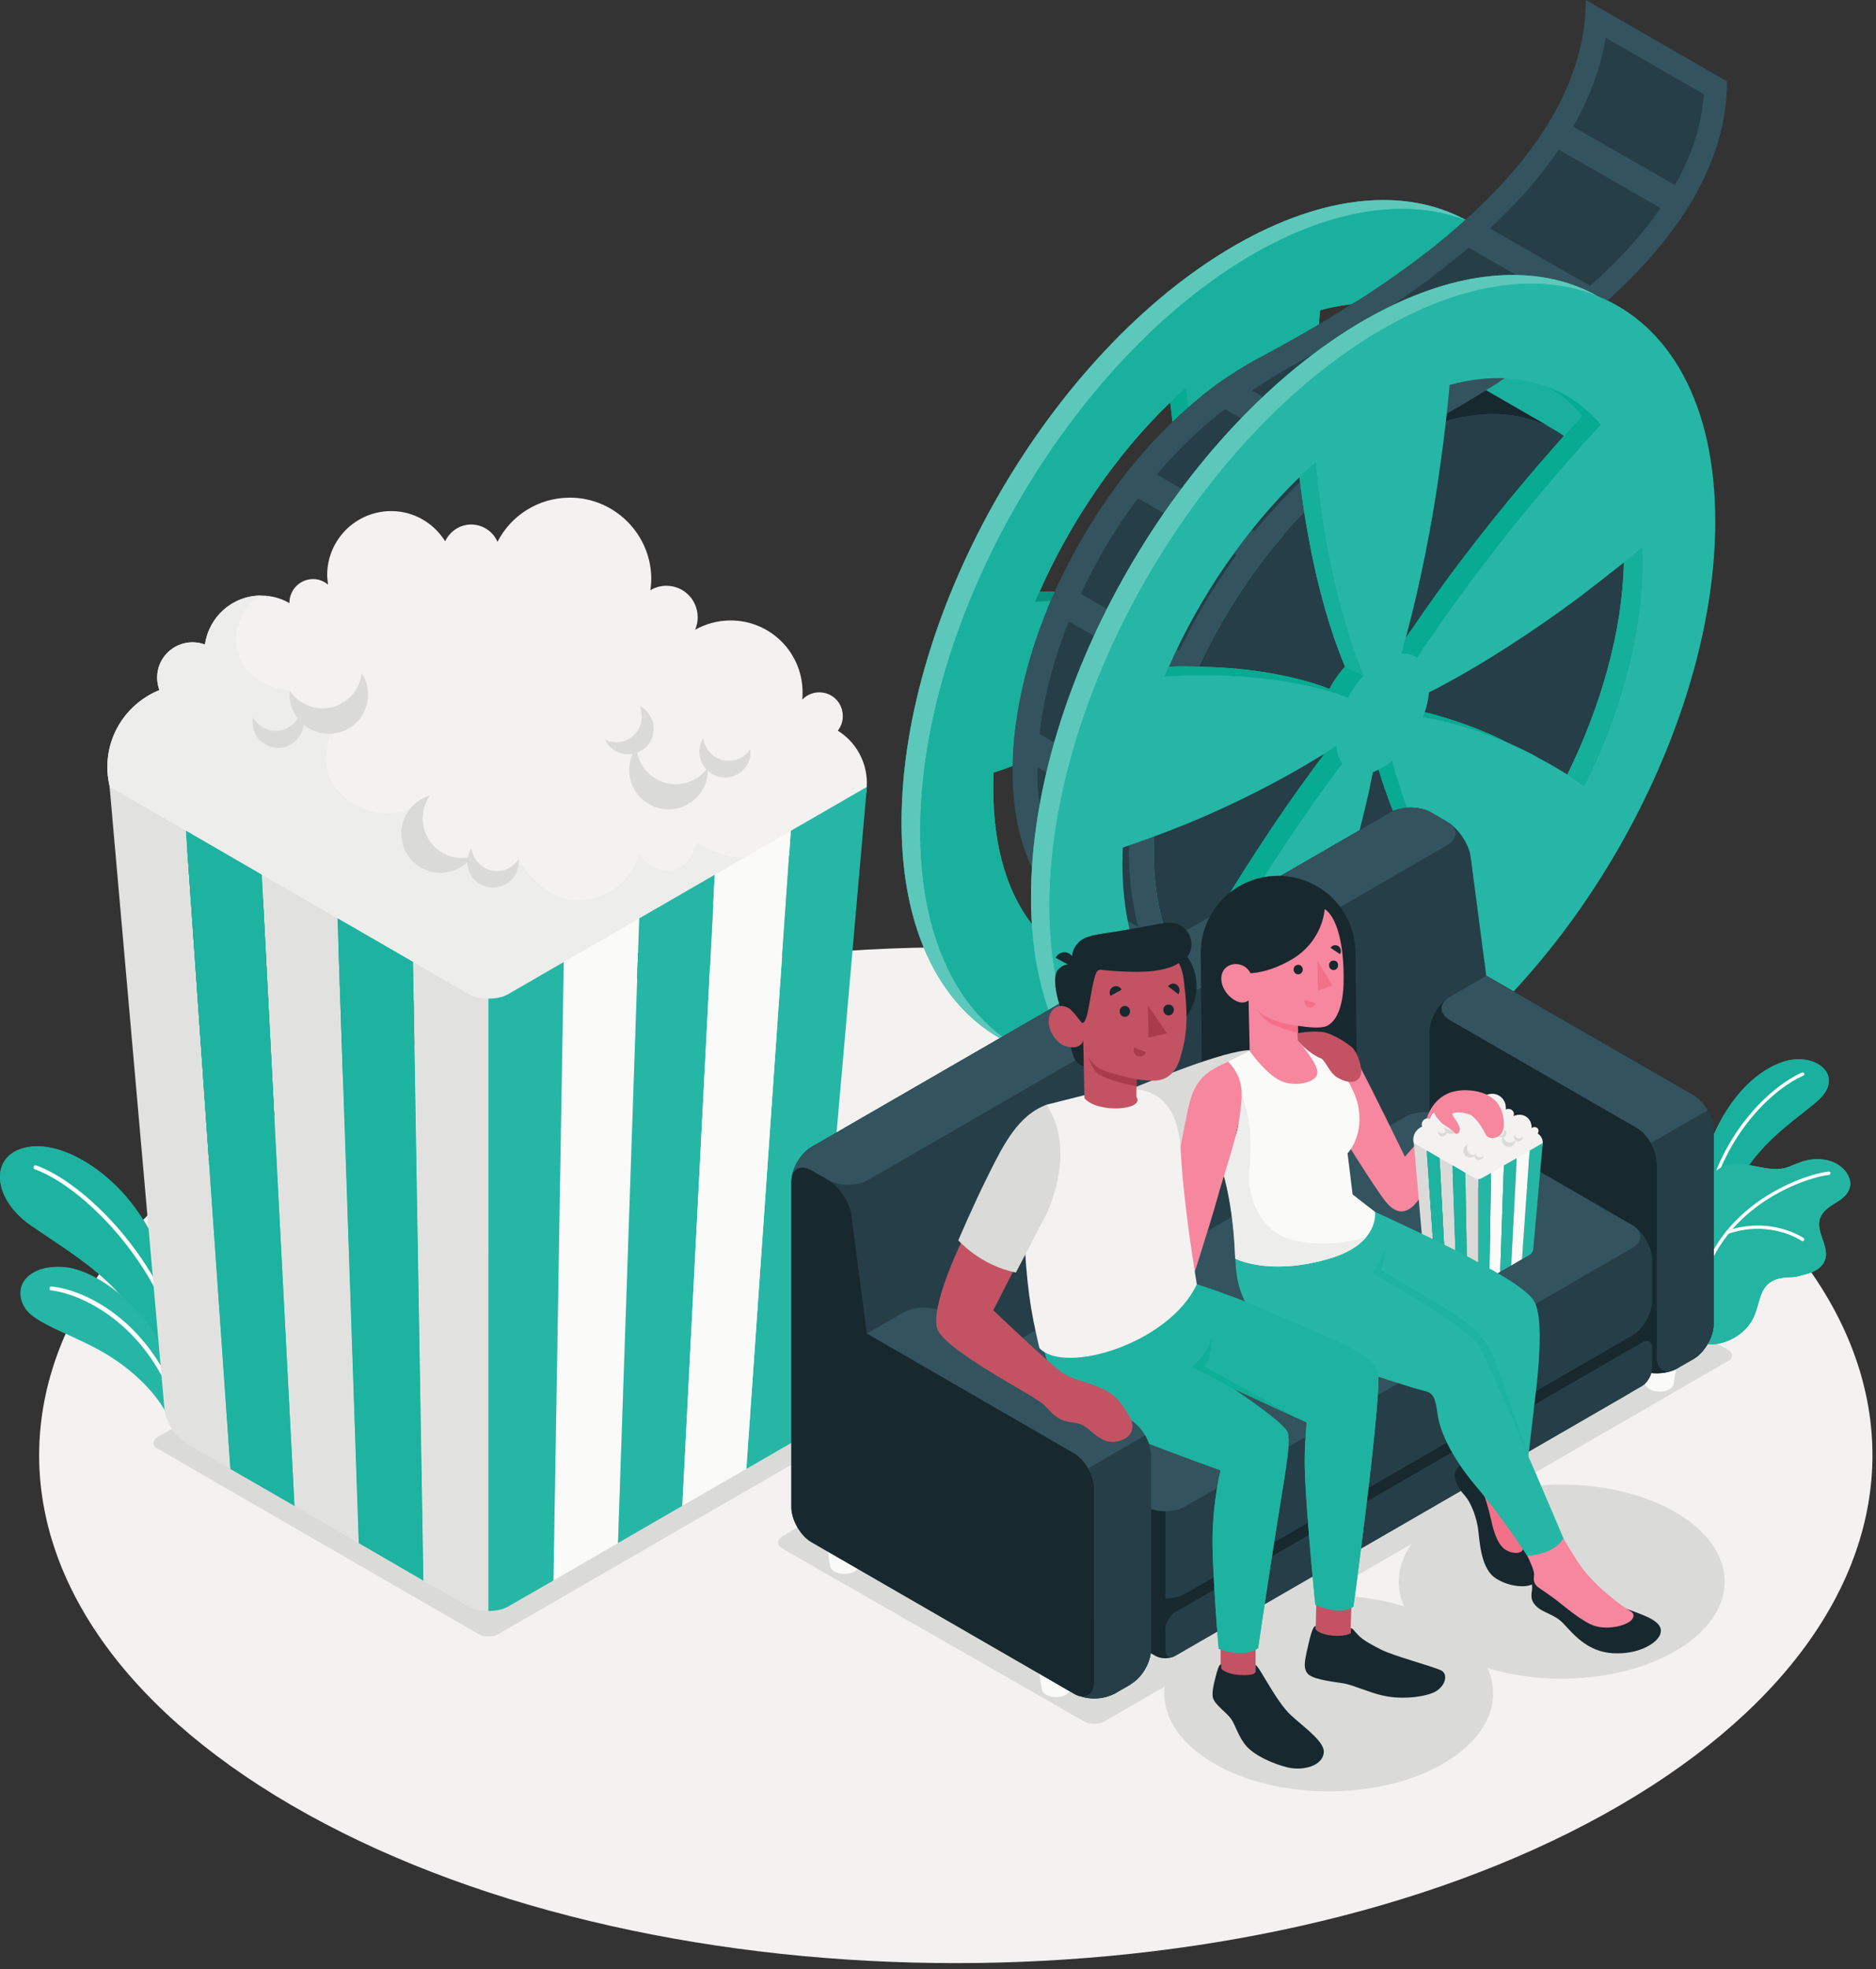 <?xml version="1.0" encoding="UTF-8" standalone="no"?>
<svg
   xmlns:dc="http://purl.org/dc/elements/1.1/"
   xmlns:cc="http://creativecommons.org/ns#"
   xmlns:rdf="http://www.w3.org/1999/02/22-rdf-syntax-ns#"
   xmlns:svg="http://www.w3.org/2000/svg"
   xmlns="http://www.w3.org/2000/svg"
   id="svg352"
   height="149mm"
   width="142mm"
   version="1.0">
  <rect width="100%" height="100%" fill="#333333" stroke="none"/>
  <defs
     id="defs6">
    <clipPath
       id="clipEmfPath1"
       clipPathUnits="userSpaceOnUse">
      <path
         id="path2"
         d="  M 354.877,472.716   C 351.597,472.716 348.637,471.517 348.637,471.517   C 348.637,471.517 348.477,469.517 348.237,466.557   C 347.997,463.437 347.677,459.037 347.437,454.557   C 347.357,453.437 347.277,452.237 347.277,451.117   C 347.037,447.277 346.877,443.597 346.877,440.717   C 346.877,440.477 346.877,440.237 346.877,439.997   C 347.037,428.877 349.197,420.477 349.197,420.477   L 349.197,420.477   L 349.197,420.477   C 349.197,420.477 337.598,416.397 325.278,411.517   C 309.838,405.357 301.278,397.997 298.558,385.357   L 342.397,367.277   C 342.397,367.277 352.077,370.477 358.557,373.197   C 386.717,385.197 392.397,387.277 394.157,392.557   C 394.317,392.957 394.317,393.677 394.317,394.797   C 394.317,406.877 387.197,459.437 387.197,459.437   C 386.157,460.237 384.717,460.557 383.277,460.557   C 379.837,460.557 376.317,458.957 376.317,458.957   C 376.317,458.957 375.917,455.677 375.517,450.877   C 375.197,447.437 374.797,443.277 374.477,438.957   C 374.397,437.837 374.317,436.637 374.237,435.517   C 373.757,429.677 373.357,423.917 373.277,419.517   C 373.277,418.877 373.277,418.237 373.277,417.597   C 373.277,412.157 373.837,406.797 373.837,406.797   L 373.837,406.797   L 373.837,406.797   L 352.957,397.197   L 370.797,405.437   L 344.637,390.797   C 346.717,388.317 346.477,382.637 346.477,382.637   C 345.757,387.197 340.877,390.797 340.877,390.797   L 352.957,397.197   C 359.917,401.997 367.917,407.677 368.477,409.917   C 368.557,410.477 368.637,411.197 368.637,411.997   C 368.637,416.717 366.797,426.077 364.317,442.317   C 362.397,454.557 359.917,471.357 359.917,471.357   C 358.317,472.397 356.557,472.716 354.877,472.716   z" />
    </clipPath>
    <pattern
       y="0"
       x="0"
       height="6"
       width="6"
       patternUnits="userSpaceOnUse"
       id="EMFhbasepattern" />
  </defs>
  <path
     id="path8"
     d="  M 458.877,518.876   C 356.477,575.596 190.399,575.596 87.999,518.876   C -14.4,462.157 -14.4,370.237 87.999,313.438   C 190.399,256.718 356.477,256.718 458.877,313.438   C 561.276,370.157 561.276,462.157 458.877,518.876   z "
     style="fill:#f3f2f1;fill-rule:nonzero;fill-opacity:1;stroke:none;" />
  <path
     id="path10"
     d="  M 223.838,442.877   L 310.158,492.316   C 311.758,493.196 314.318,493.196 315.918,492.316   L 494.316,389.277   C 495.916,388.397 495.916,386.877 494.316,385.997   L 402.317,333.118   C 400.717,332.238 398.157,332.238 396.637,333.278   L 223.758,439.437   C 222.238,440.397 222.238,441.917 223.838,442.877   z "
     style="fill:#dadbd8;fill-rule:nonzero;fill-opacity:1;stroke:none;" />
  <path
     id="path12"
     d="  M 136.799,467.277   L 45.12,414.317   C 43.52,413.437 43.52,411.917 45.12,410.957   L 136.479,357.837   C 138.079,356.957 140.639,356.957 142.239,357.837   L 234.318,410.957   C 235.918,411.917 235.918,413.437 234.318,414.317   L 142.639,467.277   C 141.039,468.237 138.399,468.237 136.799,467.277   z "
     style="fill:#dadbd8;fill-rule:nonzero;fill-opacity:1;stroke:none;" />
  <path
     id="path14"
     d="  M 413.357,504.076   C 395.037,515.036 365.197,515.036 346.877,504.076   C 328.478,493.116 328.478,475.356 346.877,464.477   C 365.197,453.517 395.037,453.517 413.357,464.477   C 431.757,475.356 431.757,493.116 413.357,504.076   z "
     style="fill:#dadbd8;fill-rule:nonzero;fill-opacity:1;stroke:none;" />
  <path
     id="path16"
     d="  M 479.756,471.916   C 461.517,482.796 431.997,482.796 413.837,471.916   C 395.597,461.117 395.597,443.517 413.837,432.717   C 431.997,421.837 461.517,421.837 479.756,432.717   C 497.916,443.517 497.916,461.117 479.756,471.916   z "
     style="fill:#dadbd8;fill-rule:nonzero;fill-opacity:1;stroke:none;" />
  <path
     id="path18"
     d="  M 51.52,377.837   C 51.36,369.757 45.28,353.277 36.72,342.957   C 28.24,332.638 14.96,325.278 5.76,328.638   C -2.88,331.758 -1.76,343.117 8.88,350.477   C 19.52,357.837 35.52,366.957 40.4,379.917   L 50.4,395.757   L 51.52,377.837   z "
     style="fill:#26b6a6;fill-rule:nonzero;fill-opacity:1;stroke:none;" />
  <path
     id="path20"
     d="  M 45.76,388.557   L 40.4,379.917   C 35.52,366.957 19.52,357.837 8.88,350.477   C 2.96,346.397 0,341.037 0,336.558   C 0,333.038 1.92,329.998 5.76,328.638   C 7.28,328.078 8.88,327.838 10.64,327.838   C 19.28,327.838 29.6,334.398 36.72,342.957   C 38.8,345.517 40.8,348.397 42.56,351.437   L 45.76,388.557   z "
     style="fill:#1db3a0;fill-rule:nonzero;fill-opacity:1;stroke:none;" />
  <path
     id="path22"
     d="  M 52.24,388.797   C 52,388.797 51.76,388.557 51.76,388.317   C 45.92,361.037 23.28,339.117 9.92,334.398   C 9.68,334.318 9.52,333.998 9.6,333.678   C 9.68,333.358 10,333.198 10.32,333.278   C 23.92,338.077 46.96,360.317 52.88,388.077   C 52.96,388.397 52.72,388.717 52.4,388.797   L 52.24,388.797   z "
     style="fill:#ffffff;fill-rule:nonzero;fill-opacity:1;stroke:none;" />
  <path
     id="path24"
     d="  M 48.48,406.397   C 47.12,401.917 41.52,394.557 32.48,388.557   C 22.48,381.917 9.92,379.037 6.96,373.757   C 3.36,367.437 8.64,361.357 18.8,362.397   C 28.96,363.517 47.04,377.037 50.24,397.837   L 48.48,406.397   z "
     style="fill:#26b6a6;fill-rule:nonzero;fill-opacity:1;stroke:none;" />
  <path
     id="path26"
     d="  M 50.4,401.597   C 50.16,401.597 49.92,401.517 49.84,401.277   C 41.04,377.917 22.96,369.997 14.64,369.037   C 14.32,369.037 14.08,368.717 14.16,368.397   C 14.16,368.077 14.48,367.837 14.8,367.917   C 24,368.877 41.92,377.037 50.96,400.877   C 51.04,401.117 50.88,401.517 50.64,401.597   L 50.4,401.597   z "
     style="fill:#ffffff;fill-rule:nonzero;fill-opacity:1;stroke:none;" />
  <path
     id="path28"
     d="  M 485.916,351.197   C 485.916,351.197 484.956,337.358 489.756,325.678   C 494.636,313.918 502.636,305.678 511.196,303.358   C 519.676,301.118 528.076,307.758 519.836,314.958   C 511.596,322.078 496.236,330.638 492.396,352.397   L 485.916,351.197   z "
     style="fill:#26b6a6;fill-rule:nonzero;fill-opacity:1;stroke:none;" />
  <path
     id="path30"
     d="  M 490.236,335.438   L 490.236,324.638   C 495.116,313.438 502.876,305.598 511.196,303.358   C 512.316,303.038 513.436,302.958 514.556,302.958   C 519.276,302.958 523.196,305.518 523.196,309.038   C 523.196,310.878 522.236,312.878 519.836,314.958   C 514.636,319.438 506.556,324.558 500.396,333.198   C 499.276,333.038 498.156,332.878 497.036,332.878   C 496.156,332.878 495.356,332.958 494.476,333.198   C 493.756,333.358 493.036,333.598 492.316,333.998   C 499.036,318.558 509.996,310.158 515.916,307.598   C 516.156,307.518 516.236,307.198 516.156,306.958   C 516.076,306.798 515.916,306.718 515.756,306.718   C 515.676,306.718 515.596,306.718 515.516,306.718   C 509.356,309.438 497.676,318.398 490.956,334.878   C 490.716,335.038 490.476,335.278 490.236,335.438   z "
     style="fill:#19b19d;fill-rule:nonzero;fill-opacity:1;stroke:none;" />
  <path
     id="path32"
     d="  M 487.836,347.197   L 487.756,347.197   C 487.436,347.197 487.276,346.877 487.356,346.637   C 492.316,322.558 507.996,309.998 515.516,306.718   C 515.756,306.638 516.076,306.718 516.156,306.958   C 516.236,307.198 516.156,307.518 515.916,307.598   C 508.476,310.798 493.196,323.118 488.236,346.877   C 488.236,347.037 487.996,347.197 487.836,347.197   z "
     style="fill:#ffffff;fill-rule:nonzero;fill-opacity:1;stroke:none;" />
  <path
     id="path34"
     d="  M 529.196,339.517   C 528.716,341.597 526.876,342.957 525.116,343.997   C 523.356,345.117 521.436,346.317 520.716,348.317   C 519.276,352.237 523.596,356.717 521.996,360.557   C 521.356,362.237 519.756,363.277 518.156,363.917   C 516.716,364.397 515.276,364.717 513.916,365.117   C 513.196,365.197 512.476,365.277 511.836,365.277   C 509.756,365.357 507.596,365.677 505.996,367.037   C 503.436,369.117 503.276,372.877 501.996,375.997   C 500.556,379.677 497.276,382.477 493.516,383.757   C 492.316,384.157 489.996,384.797 488.556,384.317   L 488.236,384.157   L 488.236,384.157   C 487.996,383.997 487.676,383.757 487.596,383.677   L 487.516,383.597   C 486.716,381.837 487.116,379.757 486.796,377.837   C 486.796,377.677 486.796,377.597 486.796,377.437   C 486.316,375.277 485.836,373.037 485.356,370.877   C 484.476,366.797 483.676,362.717 482.956,358.557   C 482.556,355.917 481.676,353.037 482.316,350.397   C 483.036,347.357 486.156,346.717 486.796,343.837   C 487.116,342.637 487.116,341.437 487.436,340.317   C 488.156,336.877 491.036,333.998 494.476,333.198   C 497.116,332.558 499.836,333.038 502.556,333.598   C 505.356,334.158 508.076,334.718 510.796,333.998   C 512.156,333.598 513.436,332.958 514.796,332.478   C 519.036,330.798 524.316,331.118 527.436,334.398   C 528.796,335.758 529.676,337.678 529.196,339.517   z "
     style="fill:#26b6a6;fill-rule:nonzero;fill-opacity:1;stroke:none;" />
  <path
     id="path36"
     d="  M 491.356,384.317   L 491.356,384.317   C 492.156,384.157 492.956,383.917 493.516,383.757   C 497.276,382.477 500.556,379.677 501.996,375.997   C 503.276,372.877 503.436,369.117 505.996,367.037   C 507.596,365.677 509.756,365.357 511.836,365.277   C 512.476,365.277 513.196,365.197 513.916,365.117   C 515.276,364.717 516.716,364.477 518.076,363.917   C 516.716,364.397 515.276,364.877 513.916,365.117   C 513.196,365.197 512.476,365.277 511.836,365.277   C 509.756,365.357 507.596,365.677 505.996,367.037   C 503.436,369.117 503.276,372.877 501.996,375.997   C 500.556,379.677 497.276,382.477 493.516,383.757   C 492.956,383.917 492.156,384.157 491.356,384.317   z "
     style="fill:#e1e3e2;fill-rule:nonzero;fill-opacity:1;stroke:none;" />
  <path
     id="path38"
     d="  M 489.756,384.477   C 489.276,384.477 488.876,384.477 488.556,384.317   C 489.596,382.557 490.236,380.477 490.236,378.637   L 490.236,335.438   C 491.436,334.318 492.876,333.518 494.476,333.198   C 495.356,332.958 496.156,332.878 497.036,332.878   C 498.876,332.878 500.716,333.278 502.556,333.598   C 504.396,333.998 506.236,334.318 508.076,334.318   C 508.956,334.318 509.916,334.238 510.796,333.998   C 512.156,333.598 513.436,332.958 514.796,332.478   C 516.396,331.838 518.156,331.518 519.916,331.518   C 522.716,331.518 525.516,332.398 527.436,334.398   C 528.556,335.518 529.276,337.038 529.356,338.557   C 529.356,338.877 529.276,339.197 529.196,339.517   C 528.716,341.597 526.876,342.957 525.116,343.997   C 523.356,345.117 521.436,346.317 520.716,348.317   C 520.476,348.877 520.396,349.437 520.396,350.077   C 520.396,352.877 522.396,355.837 522.396,358.717   C 522.396,359.357 522.316,359.917 521.996,360.557   C 521.356,362.237 519.756,363.277 518.156,363.917   L 518.156,363.917   C 518.076,363.917 518.076,363.917 518.076,363.917   C 516.716,364.477 515.276,364.717 513.916,365.117   C 513.196,365.197 512.476,365.277 511.836,365.277   C 509.756,365.357 507.596,365.677 505.996,367.037   C 503.436,369.117 503.276,372.877 501.996,375.997   C 500.556,379.677 497.276,382.477 493.516,383.757   C 492.956,383.917 492.156,384.157 491.356,384.317   C 490.796,384.397 490.236,384.477 489.756,384.477   z "
     style="fill:#24b5a2;fill-rule:nonzero;fill-opacity:1;stroke:none;" />
  <path
     id="path40"
     d="  M 485.516,375.117   L 485.516,375.117   C 485.196,375.117 485.036,374.877 485.036,374.637   C 487.356,345.277 516.156,335.758 523.196,335.038   C 523.436,335.038 523.676,335.198 523.676,335.438   C 523.756,335.678 523.516,335.918 523.276,335.998   C 516.396,336.718 488.236,345.997 485.996,374.717   C 485.996,374.957 485.756,375.117 485.516,375.117   z "
     style="fill:#ffffff;fill-rule:nonzero;fill-opacity:1;stroke:none;" />
  <path
     id="path42"
     d="  M 515.756,354.957   L 515.436,354.877   C 515.356,354.797 506.476,348.717 494.316,352.877   C 494.076,352.957 493.836,352.797 493.756,352.557   C 493.676,352.317 493.756,352.077 493.996,351.997   C 506.636,347.677 515.916,353.997 515.996,354.077   C 516.236,354.237 516.236,354.557 516.076,354.717   C 515.996,354.877 515.916,354.957 515.756,354.957   z "
     style="fill:#ffffff;fill-rule:nonzero;fill-opacity:1;stroke:none;" />
  <path
     id="path44"
     d="  M 227.758,206.478   L 227.838,206.398   L 227.838,206.478   L 227.758,206.478   z  M 239.678,208.958   C 240.558,207.838 241.118,206.398 241.118,204.798   C 241.118,201.039 238.158,197.999 234.398,197.999   C 232.478,197.999 230.718,198.799 229.518,200.079   C 229.598,199.359 229.598,198.719 229.598,197.999   C 229.598,186.639 220.398,177.439 209.038,177.439   C 205.358,177.439 201.918,178.399 198.879,180.079   C 199.359,178.959 199.599,177.759 199.599,176.559   C 199.599,171.519 195.599,167.519 190.639,167.519   C 188.959,167.519 187.359,167.999 186.079,168.799   C 186.159,167.759 186.319,166.719 186.319,165.599   C 186.319,152.799 175.839,142.319 163.039,142.319   C 153.999,142.319 146.159,147.439 142.319,154.959   C 141.119,152.079 138.159,149.999 134.799,149.999   C 131.519,149.999 128.639,151.999 127.359,154.799   C 124.159,149.679 118.479,146.159 111.919,146.159   C 101.839,146.159 93.599,154.319 93.599,164.479   C 93.599,165.359 93.759,166.239 93.839,167.199   C 92.719,166.239 91.199,165.599 89.599,165.599   C 85.839,165.599 82.799,168.639 82.799,172.399   L 82.799,172.479   C 80.479,171.119 77.679,170.319 74.719,170.319   C 66.48,170.319 59.76,176.399 58.64,184.319   C 57.52,183.919 56.32,183.679 55.12,183.679   C 49.52,183.679 44.96,188.159 44.96,193.759   C 44.96,195.039 45.2,196.239 45.6,197.359   C 36.88,200.879 30.72,209.358 30.72,219.358   C 30.72,232.398 41.28,243.038 54.4,243.038   L 139.359,300.318   L 230.318,241.758   C 240.078,241.758 247.998,233.838 247.998,223.998   C 247.998,217.678 244.718,212.078 239.678,208.958  "
     style="fill:#f3f2f1;fill-rule:nonzero;fill-opacity:1;stroke:none;" />
  <path
     id="path46"
     d="  M 74.719,170.319   C 66.48,170.319 59.76,176.399 58.64,184.319   C 57.52,183.919 56.32,183.679 55.12,183.679   C 49.52,183.679 44.96,188.159 44.96,193.759   C 44.96,195.039 45.2,196.239 45.6,197.359   C 36.88,200.879 30.72,209.358 30.72,219.358   C 30.72,232.398 41.28,243.038 54.4,243.038   L 139.359,300.318   L 224.078,245.758   L 226.238,237.598   C 214.718,252.558 199.279,240.718 199.279,240.718   C 199.279,240.718 198.159,248.318 191.679,248.798   C 185.199,249.278 182.879,243.918 182.879,243.918   C 182.879,243.918 180.879,254.878 168.239,257.198   C 155.679,259.518 148.319,245.678 148.319,245.678   C 148.319,245.678 145.999,251.918 139.359,250.238   C 132.799,248.558 135.119,244.958 135.119,244.958   C 135.119,244.958 131.359,248.238 124.959,244.798   C 118.479,241.358 118.079,231.278 118.079,231.278   C 118.079,231.278 107.119,236.158 97.839,227.358   C 88.479,218.478 96.399,206.318 96.399,206.318   C 82.399,209.038 82.879,197.519 82.879,197.519   C 63.28,194.799 64.72,175.519 74.719,170.319   z "
     style="fill:#ededeb;fill-rule:nonzero;fill-opacity:1;stroke:none;" />
  <path
     id="path48"
     d="  M 161.279,275.118   L 158.319,451.997   L 176.799,441.277   L 182.879,262.638   L 161.279,275.118  z "
     style="fill:#fafaf9;fill-rule:nonzero;fill-opacity:1;stroke:none;" />
  <path
     id="path50"
     d="  M 182.879,262.638   L 176.799,441.277   L 195.199,430.637   L 204.478,250.158   L 182.879,262.638  z "
     style="fill:#26b6a6;fill-rule:nonzero;fill-opacity:1;stroke:none;" />
  <path
     id="path52"
     d="  M 145.519,284.238   C 143.919,285.198 141.839,285.598 139.679,285.598   L 139.679,460.717   C 141.839,460.717 143.919,460.317 145.519,459.357   L 158.319,451.997   L 161.279,275.118   L 145.519,284.238   z "
     style="fill:#26b6a6;fill-rule:nonzero;fill-opacity:1;stroke:none;" />
  <path
     id="path54"
     d="  M 213.518,420.077   L 225.998,412.877   C 229.198,411.037 232.078,406.557 232.398,402.877   L 247.998,225.038   L 226.238,237.598   L 213.518,420.077   z "
     style="fill:#26b6a6;fill-rule:nonzero;fill-opacity:1;stroke:none;" />
  <path
     id="path56"
     d="  M 204.478,250.158   L 195.199,430.637   L 213.518,420.077   L 226.238,237.598   L 204.478,250.158  z "
     style="fill:#fafaf9;fill-rule:nonzero;fill-opacity:1;stroke:none;" />
  <path
     id="path58"
     d="  M 118.159,275.118   L 121.119,451.997   L 102.639,441.277   L 96.559,262.638   L 118.159,275.118  z "
     style="fill:#26b6a6;fill-rule:nonzero;fill-opacity:1;stroke:none;" />
  <path
     id="path60"
     d="  M 96.559,262.638   L 102.639,441.277   L 84.239,430.637   L 74.879,250.158   L 96.559,262.638  z "
     style="fill:#e1e2df;fill-rule:nonzero;fill-opacity:1;stroke:none;" />
  <path
     id="path62"
     d="  M 133.919,284.238   C 135.519,285.198 137.599,285.598 139.679,285.598   L 139.679,460.717   C 137.599,460.717 135.519,460.317 133.919,459.357   L 121.119,451.997   L 118.159,275.118   L 133.919,284.238   z "
     style="fill:#e1e2df;fill-rule:nonzero;fill-opacity:1;stroke:none;" />
  <path
     id="path64"
     d="  M 65.92,420.077   L 53.44,412.877   C 50.24,411.037 47.36,406.557 47.04,402.877   L 31.36,225.038   L 53.2,237.598   L 65.92,420.077   z "
     style="fill:#e1e2df;fill-rule:nonzero;fill-opacity:1;stroke:none;" />
  <path
     id="path66"
     d="  M 74.879,250.158   L 84.239,430.637   L 65.92,420.077   L 53.2,237.598   L 74.879,250.158  z "
     style="fill:#26b6a6;fill-rule:nonzero;fill-opacity:1;stroke:none;" />
  <path
     id="path68"
     d="  M 121.119,451.997   L 102.639,441.277   L 96.559,262.638   L 118.159,275.118   L 121.119,451.997  z "
     style="fill:#1db3a0;fill-rule:nonzero;fill-opacity:1;stroke:none;" />
  <path
     id="path70"
     d="  M 84.239,430.637   L 65.92,420.077   L 53.2,237.598   L 74.879,250.158   L 84.239,430.637  z "
     style="fill:#1db3a0;fill-rule:nonzero;fill-opacity:1;stroke:none;" />
  <path
     id="path72"
     d="  M 135.119,244.958   C 133.039,247.758 129.759,249.598 125.999,249.598   C 119.759,249.598 114.799,244.558 114.799,238.398   C 114.799,233.198 118.319,228.798 123.039,227.518   C 121.679,229.358 120.959,231.678 120.959,234.158   C 120.959,240.318 125.999,245.358 132.159,245.358   C 133.199,245.358 134.159,245.198 135.119,244.958   z "
     style="fill:#dadbd8;fill-rule:nonzero;fill-opacity:1;stroke:none;" />
  <path
     id="path74"
     d="  M 148.319,245.678   C 148.559,247.918 147.759,250.318 145.999,251.918   C 142.959,254.638 138.319,254.398 135.599,251.438   C 133.359,248.878 133.119,245.278 134.879,242.558   C 135.039,243.998 135.679,245.518 136.719,246.638   C 139.439,249.678 144.079,249.918 147.039,247.198   C 147.599,246.718 147.999,246.238 148.319,245.678   z "
     style="fill:#dadbd8;fill-rule:nonzero;fill-opacity:1;stroke:none;" />
  <path
     id="path76"
     d="  M 103.439,192.479   C 105.359,195.359 105.919,199.119 104.559,202.638   C 102.399,208.398 95.919,211.358 90.079,209.118   C 85.199,207.278 82.399,202.478 82.879,197.519   C 84.159,199.439 85.999,200.959 88.319,201.839   C 94.079,204.078 100.559,201.119 102.799,195.359   C 103.119,194.399 103.359,193.439 103.439,192.479   z "
     style="fill:#dadbd8;fill-rule:nonzero;fill-opacity:1;stroke:none;" />
  <path
     id="path78"
     d="  M 86.079,203.119   C 87.119,205.118 87.199,207.598 86.159,209.758   C 84.319,213.438 79.919,214.878 76.319,213.118   C 73.279,211.598 71.759,208.238 72.399,205.118   C 73.039,206.398 74.159,207.518 75.599,208.238   C 79.199,210.078 83.599,208.558 85.439,204.958   C 85.759,204.398 85.919,203.758 86.079,203.119   z "
     style="fill:#dadbd8;fill-rule:nonzero;fill-opacity:1;stroke:none;" />
  <path
     id="path80"
     d="  M 202.478,219.518   C 202.719,223.038 201.279,226.558 198.399,228.878   C 193.599,232.878 186.559,232.158 182.559,227.358   C 179.279,223.358 179.199,217.758 182.079,213.678   C 182.239,215.998 183.039,218.238 184.639,220.158   C 188.559,224.958 195.679,225.678 200.479,221.678   C 201.279,221.038 201.918,220.318 202.478,219.518   z "
     style="fill:#dadbd8;fill-rule:nonzero;fill-opacity:1;stroke:none;" />
  <path
     id="path82"
     d="  M 214.638,214.238   C 214.958,216.478 214.158,218.798 212.318,220.478   C 209.278,223.198 204.718,222.958 201.999,219.918   C 199.679,217.438 199.519,213.758 201.199,211.038   C 201.359,212.558 201.999,213.998 203.119,215.198   C 205.758,218.158 210.398,218.398 213.438,215.678   C 213.918,215.278 214.318,214.718 214.638,214.238   z "
     style="fill:#dadbd8;fill-rule:nonzero;fill-opacity:1;stroke:none;" />
  <path
     id="path84"
     d="  M 182.959,201.839   C 184.959,202.879 186.479,204.798 186.879,207.198   C 187.599,211.198 184.879,214.958 180.879,215.598   C 177.599,216.158 174.399,214.398 173.039,211.438   C 174.399,212.158 175.919,212.398 177.519,212.158   C 181.519,211.438 184.159,207.678 183.519,203.678   C 183.439,203.038 183.199,202.399 182.959,201.839   z "
     style="fill:#dadbd8;fill-rule:nonzero;fill-opacity:1;stroke:none;" />
  <path
     id="path86"
     d="  M 411.357,200.159   C 411.197,200.399 411.037,200.719 410.877,200.959   C 407.037,198.079 402.637,195.439 398.077,192.959   C 397.117,192.399 396.157,191.919 395.117,191.359   C 387.837,188.159 380.477,185.759 374.077,184.399   C 372.717,184.079 371.357,183.839 370.077,183.679   C 370.237,183.199 370.397,182.799 370.557,182.319   C 369.997,182.159 369.357,182.079 368.797,181.919   C 367.437,181.599 365.997,181.359 364.797,181.199   C 365.757,178.799 366.317,176.479 366.477,174.159   C 367.997,173.359 369.677,172.479 371.357,171.599   C 381.997,165.839 395.837,157.039 409.277,146.959   C 415.517,142.319 421.677,137.359 427.437,132.719   C 427.437,134.239 427.517,135.679 427.517,137.199   C 427.517,137.999 427.517,138.719 427.517,139.439   C 429.277,137.999 431.037,136.639 432.797,135.199   C 432.797,136.719 432.797,138.239 432.797,139.759   C 432.797,160.239 426.557,182.719 416.237,203.518   C 414.637,202.319 413.037,201.199 411.357,200.159   z  M 358.477,268.558   C 349.117,273.998 340.077,277.198 331.758,278.158   C 332.318,276.958 332.798,275.678 333.278,274.398   C 330.958,274.958 328.718,275.438 326.478,275.678   C 329.518,268.078 332.398,260.078 335.198,251.838   C 341.197,234.318 346.157,216.478 349.197,202.958   C 349.677,200.799 349.997,198.799 350.477,196.879   C 351.357,196.559 352.237,196.159 353.197,195.599   C 354.157,195.039 355.037,194.479 355.917,193.679   L 355.997,193.679   C 356.317,195.119 356.717,196.799 357.277,198.319   C 357.277,198.399 357.357,198.559 357.357,198.719   C 357.757,198.479 358.157,198.319 358.477,198.079   C 359.437,197.599 360.317,196.959 361.197,196.159   L 361.277,196.159   C 361.677,197.679 361.997,199.279 362.557,200.799   C 365.517,210.878 370.477,222.958 376.557,233.598   C 379.277,238.558 382.237,243.198 385.197,247.358   C 376.957,255.918 367.997,263.118 358.477,268.558   z  M 300.718,270.158   C 299.198,268.878 297.758,267.438 296.478,265.838   C 296.078,266.478 295.758,267.038 295.438,267.678   C 285.118,258.878 278.798,243.598 278.798,223.118   C 278.798,221.598 278.878,219.998 278.878,218.478   C 284.718,216.478 290.958,214.238 297.198,211.678   C 310.558,206.238 324.398,199.119 335.038,192.559   C 336.798,191.439 338.477,190.399 339.997,189.359   C 340.157,191.439 340.637,193.039 341.517,194.319   C 342.877,193.519 344.077,192.719 345.277,191.919   C 345.437,194.079 345.997,195.759 346.957,197.039   C 345.597,198.719 344.237,200.559 342.877,202.478   C 333.998,214.558 323.278,230.798 313.598,247.278   C 309.038,255.038 304.718,262.718 300.718,270.158   M 290.798,169.599   C 300.718,146.239 316.078,124.239 334.078,108.239   C 334.318,110.479 334.478,112.799 334.798,115.039   C 336.318,113.599 337.837,112.159 339.357,110.799   C 339.917,117.199 340.797,123.999 341.917,130.479   C 344.157,144.639 347.757,157.999 351.357,167.519   C 351.917,169.039 352.557,170.479 353.037,171.759   C 351.277,173.679 349.837,175.759 348.557,178.159   C 347.357,177.679 346.157,177.199 344.797,176.719   C 336.398,174.079 324.798,172.079 312.718,171.839   C 307.198,171.599 301.518,171.679 296.078,172.079   C 296.478,171.119 296.878,170.159 297.358,169.279   C 295.118,169.279 292.958,169.439 290.798,169.599   M 420.877,100.079   C 415.517,105.919 409.837,112.239 404.237,118.959   C 392.237,133.119 380.637,148.479 372.237,160.959   C 370.797,162.959 369.597,164.879 368.397,166.639   C 367.197,165.759 365.677,165.359 363.917,165.439   C 364.317,164.079 364.717,162.559 365.197,161.039   C 364.477,162.079 363.757,163.119 363.117,164.159   C 361.917,163.199 360.397,162.799 358.637,162.959   C 359.197,161.039 359.757,158.959 360.317,156.799   C 363.917,143.119 367.517,125.599 369.757,108.799   C 370.877,100.959 371.757,93.279 372.397,86.159   C 385.197,82.719 396.637,83.919 405.757,89.199   C 411.597,91.439 416.717,95.039 420.877,100.079   M 419.917,63.2   C 402.717,53.68 379.197,55.2 353.197,70.239   C 300.558,100.639 257.918,174.479 257.918,235.198   C 257.918,268.878 271.118,291.438 291.758,299.678   C 308.318,306.318 329.758,303.678 353.197,290.158   C 405.757,259.758 448.397,185.919 448.397,125.199   C 448.397,94.479 437.517,73.039 419.917,63.2   z "
     style="fill:#26b6a6;fill-rule:nonzero;fill-opacity:1;stroke:none;" />
  <path
     id="path88"
     d="  M 285.998,296.878   C 268.718,286.958 257.918,265.598 257.918,235.198   C 257.918,174.479 300.558,100.639 353.197,70.239   C 368.477,61.44 382.957,57.2 395.757,57.2   C 404.397,57.2 412.317,59.12 419.277,62.88   C 419.277,62.88 419.197,62.88 419.197,62.96   C 413.597,60.8 407.517,59.76 401.037,59.76   C 388.237,59.76 373.757,63.92 358.477,72.719   C 305.918,103.119 263.278,176.959 263.278,237.678   L 263.278,237.678   L 263.278,237.678   C 263.278,265.358 272.158,285.598 286.798,296.478   L 285.998,296.878   z "
     style="fill:#5cc8bc;fill-rule:nonzero;fill-opacity:1;stroke:none;" />
  <path
     id="path90"
     d="  M 339.357,110.799   C 339.917,117.199 340.797,123.999 341.917,130.479   C 344.157,144.639 347.757,157.999 351.357,167.519   C 351.917,169.039 352.557,170.479 353.037,171.759   C 351.277,173.679 349.837,175.759 348.557,178.159   C 347.357,177.679 346.157,177.199 344.797,176.719   C 336.398,174.079 324.798,172.079 312.718,171.839   C 307.198,171.599 301.518,171.679 296.078,172.079   C 296.478,171.119 296.878,170.159 297.358,169.279   C 306.318,149.039 319.438,129.839 334.798,115.039   C 336.318,113.599 337.837,112.159 339.357,110.799   z  M 284.158,225.598   C 284.158,224.078 284.238,222.478 284.238,220.958   C 289.998,219.038 296.238,216.798 302.478,214.158   C 315.838,208.718 329.678,201.599 340.317,195.039   C 340.717,194.799 341.117,194.559 341.517,194.319   C 342.877,193.519 344.077,192.719 345.277,191.919   C 345.437,194.079 345.997,195.759 346.957,197.039   C 345.597,198.719 344.237,200.559 342.877,202.478   C 333.998,214.558 323.278,230.798 313.598,247.278   C 309.038,255.038 304.718,262.718 300.718,270.158   C 299.198,268.878 297.758,267.438 296.478,265.838   C 288.638,256.718 284.158,243.038 284.158,225.598   z  M 358.477,198.079   C 359.437,197.599 360.317,196.959 361.197,196.159   L 361.277,196.159   C 361.677,197.679 361.997,199.279 362.557,200.799   C 365.517,210.878 370.477,222.958 376.557,233.598   C 379.277,238.558 382.237,243.198 385.197,247.358   C 376.957,255.918 367.997,263.118 358.477,268.558   C 349.117,273.998 340.077,277.198 331.758,278.158   C 332.318,276.958 332.798,275.678 333.278,274.398   C 335.758,267.918 338.158,261.198 340.477,254.398   C 346.477,236.878 351.517,219.038 354.477,205.518   C 354.957,203.358 355.277,201.279 355.757,199.359   C 356.237,199.199 356.797,198.959 357.357,198.719   C 357.757,198.479 358.157,198.319 358.477,198.079   M 420.877,100.079   C 415.517,105.919 409.837,112.239 404.237,118.959   C 392.237,133.119 380.637,148.479 372.237,160.959   C 370.797,162.959 369.597,164.879 368.397,166.639   C 367.197,165.759 365.677,165.359 363.917,165.439   C 364.317,164.079 364.717,162.559 365.197,161.039   C 365.277,160.479 365.437,159.839 365.597,159.279   C 369.197,145.599 372.877,128.079 375.037,111.279   C 376.157,103.519 377.037,95.759 377.677,88.719   C 388.157,85.839 397.677,86.159 405.757,89.199   C 411.597,91.439 416.717,95.039 420.877,100.079   M 370.557,182.319   C 371.277,180.399 371.597,178.479 371.757,176.639   C 373.277,175.919 374.957,175.039 376.637,174.159   C 387.277,168.399 401.117,159.519 414.557,149.519   C 418.957,146.239 423.277,142.799 427.517,139.439   C 429.277,137.999 431.037,136.639 432.797,135.199   C 432.797,136.719 432.797,138.239 432.797,139.759   C 432.797,160.239 426.557,182.719 416.237,203.518   C 414.637,202.319 413.037,201.199 411.357,200.159   C 408.797,198.479 406.157,196.959 403.357,195.439   C 400.717,193.999 397.917,192.639 395.117,191.359   C 387.837,188.159 380.477,185.759 374.077,184.399   C 372.717,184.079 371.357,183.839 370.077,183.679   C 370.237,183.199 370.397,182.799 370.557,182.319   M 419.917,63.2   C 403.357,56.64 381.917,59.2 358.477,72.719   C 305.918,103.119 263.278,176.959 263.278,237.678   C 263.278,268.398 274.158,289.838 291.758,299.678   C 308.958,309.278 332.478,307.678 358.477,292.638   C 411.037,262.318 453.677,188.479 453.677,127.759   C 453.677,93.999 440.557,71.439 419.917,63.2  "
     style="fill:#26b6a6;fill-rule:nonzero;fill-opacity:1;stroke:none;" />
  <path
     id="path92"
     d="  M 286.798,296.478   C 272.158,285.598 263.278,265.358 263.278,237.678   C 263.278,176.959 305.918,103.119 358.477,72.719   C 373.757,63.92 388.237,59.76 401.037,59.76   C 407.517,59.76 413.597,60.8 419.197,62.96   C 417.517,64.4 415.837,65.92 414.077,67.36   L 414.077,67.36   C 405.597,74.399 396.717,80.719 388.317,85.999   L 388.317,85.999   C 387.837,86.319 387.357,86.639 386.877,86.959   C 383.837,87.279 380.797,87.839 377.677,88.719   C 377.517,89.999 377.437,91.439 377.277,92.799   C 370.157,96.959 363.997,100.319 359.597,102.719   C 358.717,103.199 357.757,103.679 356.797,104.239   C 350.957,107.599 345.357,111.759 339.917,116.479   C 339.757,114.559 339.517,112.639 339.357,110.799   C 337.837,112.159 336.318,113.599 334.798,115.039   C 319.438,129.839 306.318,149.039 297.358,169.279   C 296.878,170.159 296.478,171.119 296.078,172.079   L 296.078,172.079   L 296.078,172.079   L 296.078,172.079   L 296.078,172.079   L 296.078,172.079   L 296.078,172.079   L 296.078,172.079   C 296.158,172.079 296.158,172.079 296.238,172.079   C 296.238,172.079 296.238,172.079 296.238,172.079   C 296.318,172.079 296.318,172.079 296.398,172.079   C 297.758,171.999 299.198,171.919 300.638,171.839   C 293.918,187.519 289.918,203.838 289.678,219.038   C 287.838,219.758 285.998,220.398 284.238,220.958   C 284.238,222.478 284.158,224.078 284.158,225.598   L 284.158,225.598   L 284.158,225.598   C 284.158,242.158 288.158,255.278 295.198,264.318   C 295.838,273.438 297.438,281.678 299.998,288.878   L 286.798,296.478   M 325.678,273.998   C 325.598,273.678 325.518,273.438 325.438,273.198   L 326.238,273.678   L 325.678,273.998   z  M 356.557,166.799   C 357.597,165.279 358.717,163.759 359.837,162.239   L 359.837,162.239   C 358.717,163.759 357.597,165.279 356.557,166.799   M 365.117,155.439   L 365.117,155.439   C 365.837,154.639 366.477,153.839 367.197,152.959   L 367.197,152.959   C 366.477,153.839 365.837,154.639 365.117,155.439   M 447.437,124.639   C 446.317,123.919 445.277,123.199 444.157,122.559   L 444.077,122.559   C 444.157,122.639 444.317,122.719 444.397,122.719   L 444.397,122.719   L 444.397,122.719   L 425.117,111.599   C 426.877,110.479 428.637,109.359 430.477,108.159   C 434.877,108.319 439.037,109.199 442.797,110.639   C 446.637,112.079 450.077,114.079 453.197,116.719   L 453.197,116.719   C 450.077,114.079 446.637,112.079 442.797,110.639   L 442.797,110.639   L 442.797,110.639   C 446.477,112.719 449.757,115.519 452.637,118.959   C 450.877,120.799 449.197,122.719 447.437,124.639   M 443.837,122.399   C 442.717,121.839 441.597,121.279 440.477,120.879   C 440.477,120.879 440.397,120.799 440.397,120.799   C 440.397,120.799 440.477,120.879 440.477,120.879   C 441.597,121.279 442.717,121.839 443.837,122.399   z "
     style="fill:#19b19d;fill-rule:nonzero;fill-opacity:1;stroke:none;" />
  <path
     id="path94"
     d="  M 346.957,197.039   C 345.597,198.719 344.237,200.559 342.877,202.478   C 333.998,214.558 323.278,230.798 313.598,247.278   C 309.038,255.038 304.718,262.718 300.718,270.158   C 299.198,268.878 297.758,267.438 296.478,265.838   C 300.158,258.958 304.158,251.838 308.318,244.798   C 317.998,228.238 328.718,212.078 337.598,199.919   C 338.957,197.999 340.317,196.159 341.677,194.559   L 341.517,194.319   C 342.877,193.519 344.077,192.719 345.277,191.919   C 345.437,194.079 345.997,195.759 346.957,197.039   z "
     style="fill:#26b6a6;fill-rule:nonzero;fill-opacity:1;stroke:none;" />
  <path
     id="path96"
     d="  M 385.197,247.358   C 376.957,255.918 367.997,263.118 358.477,268.558   C 349.117,273.998 340.077,277.198 331.758,278.158   C 332.318,276.958 332.798,275.678 333.278,274.398   C 339.597,272.798 346.317,269.998 353.197,265.998   C 362.717,260.558 371.677,253.358 379.917,244.798   C 376.957,240.718 373.997,235.998 371.277,231.038   C 365.277,220.638 360.397,208.718 357.357,198.719   C 357.757,198.479 358.157,198.319 358.477,198.079   C 359.437,197.599 360.317,196.959 361.197,196.159   L 361.277,196.159   C 361.677,197.679 361.997,199.279 362.557,200.799   C 365.517,210.878 370.477,222.958 376.557,233.598   C 379.277,238.558 382.237,243.198 385.197,247.358   z "
     style="fill:#26b6a6;fill-rule:nonzero;fill-opacity:1;stroke:none;" />
  <path
     id="path98"
     d="  M 395.117,191.359   C 387.837,188.159 380.477,185.759 374.077,184.399   C 372.717,184.079 371.357,183.839 370.077,183.679   C 370.237,183.199 370.397,182.799 370.557,182.319   C 378.157,184.079 386.877,187.199 395.117,191.359   z "
     style="fill:#26b6a6;fill-rule:nonzero;fill-opacity:1;stroke:none;" />
  <path
     id="path100"
     d="  M 432.797,139.759   C 432.797,160.239 426.557,182.719 416.237,203.518   C 414.637,202.319 413.037,201.199 411.357,200.159   C 421.117,180.399 427.117,159.039 427.517,139.439   C 429.277,137.999 431.037,136.639 432.797,135.199   C 432.797,136.719 432.797,138.239 432.797,139.759   z "
     style="fill:#26b6a6;fill-rule:nonzero;fill-opacity:1;stroke:none;" />
  <path
     id="path102"
     d="  M 420.877,100.079   C 415.517,105.919 409.837,112.239 404.237,118.959   C 392.237,133.119 380.637,148.479 372.237,160.959   C 370.797,162.959 369.597,164.879 368.397,166.639   C 367.197,165.759 365.677,165.359 363.917,165.439   C 364.317,164.079 364.717,162.559 365.197,161.039   C 365.757,160.159 366.317,159.279 366.957,158.399   C 375.357,145.999 386.957,130.639 398.957,116.479   C 404.557,109.759 410.237,103.359 415.597,97.519   C 412.717,94.159 409.437,91.359 405.757,89.199   C 411.597,91.439 416.717,95.039 420.877,100.079   z "
     style="fill:#26b6a6;fill-rule:nonzero;fill-opacity:1;stroke:none;" />
  <path
     id="path104"
     d="  M 353.037,171.759   C 351.277,173.679 349.837,175.759 348.557,178.159   C 347.357,177.679 346.157,177.199 344.797,176.719   C 336.398,174.079 324.798,172.079 312.718,171.839   C 307.198,171.599 301.518,171.679 296.078,172.079   C 296.478,171.119 296.878,170.159 297.358,169.279   C 300.718,169.119 304.078,169.119 307.438,169.279   C 319.438,169.599 331.118,171.519 339.517,174.239   C 340.877,174.719 342.077,175.199 343.277,175.599   C 344.557,173.279 345.997,171.119 347.757,169.279   C 347.197,167.919 346.637,166.559 346.077,164.959   C 342.477,155.519 338.877,142.159 336.558,127.919   C 335.838,123.679 335.278,119.359 334.798,115.039   C 336.318,113.599 337.837,112.159 339.357,110.799   C 339.917,117.199 340.797,123.999 341.917,130.479   C 344.157,144.639 347.757,157.999 351.357,167.519   C 351.917,169.039 352.557,170.479 353.037,171.759   z "
     style="fill:#26b6a6;fill-rule:nonzero;fill-opacity:1;stroke:none;" />
  <path
     id="path106"
     d="  M 296.238,172.079   C 296.238,172.079 296.238,172.079 296.238,172.079   C 296.238,172.079 296.238,172.079 296.238,172.079   z  M 296.398,172.079   C 297.758,171.999 299.198,171.919 300.638,171.839   L 300.638,171.839   C 299.198,171.919 297.758,171.999 296.398,172.079   z "
     style="fill:#0b7768;fill-rule:nonzero;fill-opacity:1;stroke:none;" />
  <path
     id="path108"
     d="  M 297.358,169.279   C 297.438,169.279 297.518,169.279 297.678,169.279   C 297.518,169.279 297.438,169.279 297.358,169.279   z  M 297.918,169.199   C 299.198,169.199 300.478,169.199 301.758,169.199   L 301.758,169.199   C 300.478,169.199 299.198,169.199 297.918,169.199   z "
     style="fill:#8c8f8f;fill-rule:nonzero;fill-opacity:1;stroke:none;" />
  <path
     id="path110"
     d="  M 296.078,172.079   C 296.478,171.119 296.878,170.159 297.358,169.279   L 297.358,169.279   C 297.438,169.279 297.518,169.279 297.678,169.279   C 297.758,169.199 297.838,169.199 297.918,169.199   C 299.198,169.199 300.478,169.199 301.758,169.199   C 301.358,170.079 300.958,170.959 300.638,171.839   C 299.198,171.919 297.758,171.999 296.398,172.079   C 296.318,172.079 296.318,172.079 296.238,172.079   C 296.238,172.079 296.238,172.079 296.238,172.079   C 296.158,172.079 296.158,172.079 296.078,172.079   L 296.078,172.079   z "
     style="fill:#08917e;fill-rule:nonzero;fill-opacity:1;stroke:none;" />
  <path
     id="path112"
     d="  M 335.438,120.559   C 335.198,118.719 334.958,116.879 334.798,115.039   C 336.318,113.599 337.837,112.159 339.357,110.799   C 339.517,112.639 339.757,114.559 339.917,116.479   C 338.397,117.759 336.957,119.199 335.438,120.559   z "
     style="fill:#06ab91;fill-rule:nonzero;fill-opacity:1;stroke:none;" />
  <path
     id="path114"
     d="  M 404.237,99.599   L 444.397,122.719   C 443.197,121.999 441.837,121.359 440.477,120.879   C 428.797,116.159 413.677,118.079 397.197,127.599   C 360.077,148.959 330.078,201.039 330.078,243.838   C 330.078,264.798 337.277,279.678 348.957,286.798   L 309.278,263.838   C 297.198,256.798 289.678,241.838 289.678,220.478   C 289.678,177.679 319.758,125.679 356.797,104.239   C 373.357,94.719 388.477,92.879 400.157,97.519   C 401.517,98.079 402.877,98.799 404.237,99.599   z "
     style="fill:#33535f;fill-rule:nonzero;fill-opacity:1;stroke:none;" />
  <path
     id="path116"
     d="  M 312.798,257.678   C 302.478,251.678 296.798,238.478 296.798,220.478   C 296.798,179.999 325.278,130.639 360.397,110.399   C 369.677,105.039 378.797,102.159 386.797,102.159   C 390.637,102.159 394.237,102.799 397.517,104.159   C 398.477,104.559 399.517,105.039 400.637,105.679   L 413.517,113.119   C 407.037,114.719 400.397,117.519 393.597,121.439   C 354.637,143.919 322.958,198.799 322.958,243.838   C 322.958,251.598 323.918,258.718 325.678,265.118   L 312.798,257.678   z "
     style="fill:#263e47;fill-rule:nonzero;fill-opacity:1;stroke:none;" />
  <path
     id="path118"
     d="  M 440.477,120.879   C 428.797,116.159 413.677,117.999 397.197,127.599   C 360.077,148.959 330.078,201.039 330.078,243.838   C 330.078,265.438 337.757,280.558 350.157,287.518   C 362.237,294.238 378.877,293.118 397.197,282.558   C 434.237,261.198 464.317,209.118 464.317,166.319   C 464.317,142.559 455.037,126.639 440.477,120.879   z "
     style="fill:#263e47;fill-rule:nonzero;fill-opacity:1;stroke:none;" />
  <path
     id="path120"
     d="  M 289.838,215.358   L 330.238,238.638   C 330.398,235.598 330.718,232.478 331.118,229.358   L 290.798,206.078   C 290.318,209.198 289.998,212.318 289.838,215.358   z "
     style="fill:#33535f;fill-rule:nonzero;fill-opacity:1;stroke:none;" />
  <path
     id="path122"
     d="  M 343.837,113.199   L 384.237,136.479   C 386.717,134.479 389.197,132.719 391.757,130.959   L 351.357,107.679   C 348.797,109.359 346.317,111.199 343.837,113.199   z "
     style="fill:#33535f;fill-rule:nonzero;fill-opacity:1;stroke:none;" />
  <path
     id="path124"
     d="  M 324.798,132.159   C 322.958,134.319 321.198,136.639 319.438,138.959   L 359.837,162.239   C 361.517,159.919 363.277,157.679 365.117,155.439   L 324.798,132.159   z "
     style="fill:#33535f;fill-rule:nonzero;fill-opacity:1;stroke:none;" />
  <path
     id="path126"
     d="  M 303.118,166.319   C 301.838,168.959 300.718,171.519 299.598,174.159   L 339.997,197.439   C 341.037,194.879 342.237,192.239 343.437,189.599   L 303.118,166.319   z "
     style="fill:#33535f;fill-rule:nonzero;fill-opacity:1;stroke:none;" />
  <path
     id="path128"
     d="  M 444.397,122.719   C 443.197,121.999 441.837,121.359 440.477,120.879   C 429.357,116.479 415.277,117.839 399.757,126.159   C 405.677,122.879 414.797,117.999 425.117,111.599   L 444.397,122.719   z "
     style="fill:#17282f;fill-rule:nonzero;fill-opacity:1;stroke:none;" />
  <path
     id="path130"
     d="  M 397.197,127.519   C 416.477,116.719 494.076,78.319 494.076,23.28   L 453.677,0   C 453.677,54.96 376.077,93.439 356.797,104.239   L 363.997,108.399   L 370.077,104.399   L 397.277,120.079   L 390.157,123.519   L 397.197,127.519   z "
     style="fill:#33535f;fill-rule:nonzero;fill-opacity:1;stroke:none;" />
  <path
     id="path132"
     d="  M 370.077,104.399   C 397.197,89.359 451.757,56.72 459.357,10.8   L 487.436,26.96   C 484.236,72.559 422.397,106.319 398.717,119.279   C 398.237,119.519 397.677,119.839 397.277,120.079   L 370.077,104.399   z "
     style="fill:#263e47;fill-rule:nonzero;fill-opacity:1;stroke:none;" />
  <path
     id="path134"
     d="  M 420.317,61.92   C 418.317,63.76 416.237,65.6 414.077,67.36   L 454.557,90.559   C 456.637,88.799 458.717,86.959 460.797,85.119   L 420.317,61.92   z "
     style="fill:#33535f;fill-rule:nonzero;fill-opacity:1;stroke:none;" />
  <path
     id="path136"
     d="  M 388.317,85.999   C 385.757,87.679 383.277,89.199 380.797,90.719   L 421.277,113.919   C 423.677,112.479 426.237,110.879 428.797,109.279   L 388.317,85.999   z "
     style="fill:#33535f;fill-rule:nonzero;fill-opacity:1;stroke:none;" />
  <path
     id="path138"
     d="  M 444.397,32.96   C 443.117,35.2 441.677,37.36 440.237,39.52   L 480.636,62.72   C 482.076,60.56 483.516,58.4 484.796,56.16   L 444.397,32.96   z "
     style="fill:#33535f;fill-rule:nonzero;fill-opacity:1;stroke:none;" />
  <path
     id="path140"
     d="  M 370.077,104.399   C 363.757,107.839 358.237,111.679 358.237,111.679   L 384.957,127.039   C 384.957,127.039 390.477,123.759 397.277,120.079   L 370.077,104.399   z "
     style="fill:#263e47;fill-rule:nonzero;fill-opacity:1;stroke:none;" />
  <path
     id="path142"
     d="  M 448.397,221.518   C 448.237,221.838 448.077,222.078 447.917,222.398   C 444.077,219.518 439.677,216.798 435.117,214.318   C 434.157,213.838 433.197,213.278 432.157,212.798   C 424.877,209.518 417.517,207.198 411.117,205.838   C 409.757,205.518 408.317,205.278 407.117,205.118   C 407.277,204.638 407.437,204.158 407.597,203.678   C 407.037,203.598 406.397,203.438 405.837,203.278   C 404.477,202.958 403.037,202.719 401.837,202.559   C 402.797,200.159 403.357,197.839 403.517,195.519   C 405.037,194.799 406.717,193.919 408.317,193.039   C 418.957,187.279 432.797,178.399 446.237,168.399   C 452.557,163.759 458.717,158.799 464.477,154.079   C 464.477,155.599 464.557,157.119 464.557,158.639   C 464.557,159.359 464.557,160.079 464.557,160.879   C 466.317,159.439 468.077,157.999 469.757,156.639   C 469.757,158.159 469.837,159.599 469.837,161.119   C 469.837,181.599 463.597,204.158 453.197,224.878   C 451.677,223.758 450.077,222.638 448.397,221.518   M 395.517,289.998   C 386.157,295.358 377.117,298.558 368.797,299.598   C 369.277,298.318 369.837,297.118 370.317,295.838   C 367.997,296.398 365.757,296.798 363.517,297.118   C 366.557,289.518 369.437,281.438 372.237,273.278   C 378.237,255.758 383.197,237.918 386.237,224.318   C 386.717,222.238 387.037,220.158 387.437,218.238   C 388.397,217.998 389.277,217.518 390.237,216.958   C 391.117,216.478 392.077,215.838 392.957,215.118   L 393.037,215.038   C 393.357,216.558 393.757,218.158 394.317,219.678   C 394.317,219.838 394.397,219.918 394.397,220.078   C 394.797,219.918 395.117,219.678 395.517,219.518   C 396.477,218.958 397.357,218.398 398.237,217.598   L 398.317,217.518   C 398.637,219.038 399.037,220.718 399.597,222.238   C 402.557,232.318 407.517,244.398 413.597,254.958   C 416.317,259.918 419.277,264.638 422.237,268.718   C 413.997,277.278 405.037,284.478 395.517,289.998   M 337.757,291.598   C 336.238,290.238 334.798,288.798 333.438,287.198   C 333.118,287.838 332.798,288.478 332.478,289.038   C 322.158,280.238 315.838,264.958 315.838,244.478   C 315.838,242.958 315.918,241.358 315.918,239.838   C 321.678,237.918 327.998,235.678 334.238,233.118   C 347.597,227.598 361.437,220.478 372.077,213.998   C 373.837,212.878 375.517,211.838 377.037,210.798   C 377.197,212.878 377.677,214.478 378.557,215.758   C 379.917,214.878 381.117,214.078 382.317,213.278   C 382.477,215.438 383.037,217.118 383.997,218.478   C 382.637,220.078 381.277,221.918 379.917,223.838   C 371.037,235.998 360.317,252.158 350.637,268.718   C 346.077,276.398 341.757,284.158 337.757,291.598   M 327.838,190.959   C 337.757,167.679 353.117,145.599 371.117,129.679   C 371.277,131.919 371.517,134.159 371.757,136.479   C 373.277,134.959 374.877,133.599 376.397,132.159   C 376.957,138.639 377.757,145.359 378.877,151.839   C 381.197,166.079 384.797,179.439 388.397,188.879   C 388.957,190.479 389.517,191.839 390.077,193.199   C 388.317,195.039 386.877,197.199 385.597,199.519   C 384.397,199.039 383.197,198.559 381.837,198.159   C 373.437,195.439 361.837,193.519 349.757,193.199   C 344.157,192.959 338.557,193.119 333.118,193.519   C 333.518,192.559 333.918,191.599 334.398,190.639   C 332.158,190.719 329.998,190.799 327.838,190.959   M 457.917,121.439   C 452.557,127.279 446.877,133.679 441.277,140.399   C 429.277,154.559 417.677,169.919 409.277,182.319   C 407.837,184.319 406.637,186.239 405.437,188.079   C 404.237,187.119 402.717,186.719 400.957,186.879   C 401.357,185.439 401.757,183.999 402.157,182.399   C 401.437,183.519 400.797,184.559 400.157,185.519   C 398.957,184.639 397.437,184.239 395.677,184.319   C 396.237,182.399 396.797,180.319 397.357,178.159   C 400.957,164.479 404.557,146.959 406.797,130.159   C 407.917,122.399 408.797,114.719 409.357,107.599   C 422.237,104.079 433.677,105.279 442.797,110.639   C 448.637,112.799 453.757,116.479 457.917,121.439   M 456.957,84.639   C 439.757,75.039 416.237,76.639 390.237,91.599   C 337.598,121.999 294.958,195.839 294.958,256.558   C 294.958,290.238 308.078,312.798 328.798,321.038   C 345.357,327.678 366.797,325.038 390.237,311.518   C 442.797,281.198 485.436,207.358 485.436,146.639   C 485.436,115.919 474.556,94.399 456.957,84.639   z "
     style="fill:#26b6a6;fill-rule:nonzero;fill-opacity:1;stroke:none;" />
  <path
     id="path144"
     d="  M 299.998,288.878   C 296.718,279.678 294.958,268.878 294.958,256.558   C 294.958,195.839 337.598,121.999 390.237,91.599   C 405.517,82.799 419.917,78.639 432.717,78.639   C 441.677,78.639 449.917,80.639 456.957,84.639   L 456.957,84.639   L 456.957,84.639   C 451.197,82.319 444.877,81.119 437.997,81.119   C 425.197,81.119 410.797,85.279 395.517,94.159   C 342.877,124.479 300.238,198.399 300.238,259.118   C 300.238,269.358 301.518,278.558 303.758,286.638   L 299.998,288.878   z "
     style="fill:#5cc8bc;fill-rule:nonzero;fill-opacity:1;stroke:none;" />
  <path
     id="path146"
     d="  M 376.397,132.159   C 376.957,138.639 377.757,145.359 378.877,151.839   C 381.197,166.079 384.797,179.439 388.397,188.879   C 388.957,190.479 389.517,191.839 390.077,193.199   C 388.317,195.039 386.877,197.199 385.597,199.519   C 384.397,199.039 383.197,198.559 381.837,198.159   C 373.437,195.439 361.837,193.519 349.757,193.199   C 344.157,192.959 338.557,193.119 333.118,193.519   C 333.518,192.559 333.918,191.599 334.398,190.639   C 343.357,170.399 356.477,151.279 371.757,136.479   C 373.277,134.959 374.877,133.599 376.397,132.159   M 321.118,247.038   C 321.118,245.518 321.198,243.918 321.198,242.398   C 327.038,240.398 333.278,238.158 339.517,235.598   C 352.877,230.158 366.717,223.038 377.357,216.478   C 377.757,216.238 378.157,215.998 378.557,215.758   C 379.917,214.878 381.117,214.078 382.317,213.278   C 382.477,215.438 383.037,217.118 383.997,218.478   C 382.637,220.078 381.277,221.918 379.917,223.838   C 371.037,235.998 360.317,252.158 350.637,268.718   C 346.077,276.398 341.757,284.158 337.757,291.598   C 336.238,290.238 334.798,288.798 333.438,287.198   C 325.678,278.158 321.118,264.478 321.118,247.038   M 395.517,219.518   C 396.477,218.958 397.357,218.398 398.237,217.598   L 398.317,217.518   C 398.637,219.038 399.037,220.718 399.597,222.238   C 402.557,232.318 407.517,244.398 413.597,254.958   C 416.317,259.918 419.277,264.638 422.237,268.718   C 413.997,277.278 405.037,284.478 395.517,289.998   C 386.157,295.358 377.117,298.558 368.797,299.598   C 369.277,298.318 369.837,297.118 370.317,295.838   C 372.797,289.358 375.197,282.638 377.517,275.758   C 383.517,258.238 388.477,240.398 391.517,226.878   C 391.997,224.718 392.317,222.718 392.797,220.798   C 393.277,220.638 393.837,220.398 394.397,220.078   C 394.797,219.918 395.117,219.678 395.517,219.518   M 457.917,121.439   C 452.557,127.279 446.877,133.679 441.277,140.399   C 429.277,154.559 417.677,169.919 409.277,182.319   C 407.837,184.319 406.637,186.239 405.437,188.079   C 404.237,187.119 402.717,186.719 400.957,186.879   C 401.357,185.439 401.757,183.999 402.157,182.399   C 402.317,181.839 402.477,181.279 402.637,180.639   C 406.237,167.039 409.837,149.519 412.077,132.719   C 413.197,124.879 414.077,117.199 414.717,110.079   C 425.117,107.279 434.717,107.519 442.797,110.639   C 448.637,112.799 453.757,116.479 457.917,121.439   M 407.597,203.678   C 408.237,201.839 408.637,199.919 408.797,197.999   C 410.317,197.279 411.997,196.399 413.597,195.519   C 424.317,189.759 438.157,180.959 451.597,170.959   C 455.997,167.599 460.317,164.239 464.557,160.879   C 466.317,159.439 468.077,157.999 469.757,156.639   C 469.757,158.159 469.837,159.599 469.837,161.119   C 469.837,181.599 463.597,204.158 453.197,224.878   C 451.677,223.758 450.077,222.638 448.397,221.518   C 445.837,219.918 443.117,218.318 440.397,216.878   C 437.757,215.358 434.957,213.998 432.157,212.798   C 424.877,209.518 417.517,207.198 411.117,205.838   C 409.757,205.518 408.317,205.278 407.117,205.118   C 407.277,204.638 407.437,204.158 407.597,203.678   M 456.957,84.639   C 440.397,77.999 418.957,80.639 395.517,94.159   C 342.877,124.479 300.238,198.399 300.238,259.118   C 300.238,289.838 311.198,311.278 328.798,321.038   C 345.917,330.638 369.517,329.038 395.517,314.078   C 448.077,283.678 490.716,209.838 490.716,149.119   C 490.716,115.439 477.596,92.879 456.957,84.639   z "
     style="fill:#26b6a6;fill-rule:nonzero;fill-opacity:1;stroke:none;" />
  <path
     id="path148"
     d="  M 383.997,218.478   C 382.637,220.078 381.277,221.918 379.917,223.838   C 371.037,235.998 360.317,252.158 350.637,268.718   C 346.077,276.398 341.757,284.158 337.757,291.598   C 336.238,290.238 334.798,288.798 333.438,287.198   C 337.197,280.398 341.197,273.278 345.357,266.158   C 355.037,249.678 365.757,233.438 374.637,221.358   C 375.997,219.438 377.357,217.598 378.717,215.918   L 378.557,215.758   C 379.917,214.878 381.117,214.078 382.317,213.278   C 382.477,215.438 383.037,217.118 383.997,218.478   z "
     style="fill:#26b6a6;fill-rule:nonzero;fill-opacity:1;stroke:none;" />
  <path
     id="path150"
     d="  M 348.637,260.718   C 357.357,246.158 366.717,232.078 374.637,221.358   C 375.997,219.438 377.357,217.598 378.717,215.918   L 378.717,215.918   L 378.717,215.918   L 378.557,215.758   C 379.917,214.878 381.117,214.078 382.317,213.278   C 382.477,215.438 383.037,217.118 383.997,218.478   C 382.637,220.078 381.277,221.918 379.917,223.838   C 373.597,232.478 366.317,243.198 359.197,254.638   L 348.637,260.718   z "
     style="fill:#06ab91;fill-rule:nonzero;fill-opacity:1;stroke:none;" />
  <path
     id="path152"
     d="  M 422.237,268.718   C 413.997,277.278 405.037,284.478 395.517,289.998   C 386.157,295.358 377.117,298.558 368.797,299.598   C 369.277,298.318 369.837,297.118 370.317,295.838   C 376.637,294.238 383.357,291.438 390.237,287.438   C 399.677,281.998 408.717,274.798 416.957,266.238   C 413.997,262.078 411.037,257.438 408.237,252.478   C 402.317,241.998 397.357,230.078 394.397,220.078   C 394.797,219.918 395.117,219.678 395.517,219.518   C 396.477,218.958 397.357,218.398 398.237,217.598   L 398.317,217.518   C 398.637,219.038 399.037,220.718 399.597,222.238   C 402.557,232.318 407.517,244.398 413.597,254.958   C 416.317,259.918 419.277,264.638 422.237,268.718   z "
     style="fill:#26b6a6;fill-rule:nonzero;fill-opacity:1;stroke:none;" />
  <path
     id="path154"
     d="  M 398.557,231.918   C 396.957,227.838 395.517,223.838 394.397,220.078   C 394.797,219.918 395.117,219.678 395.517,219.518   C 396.477,218.958 397.357,218.398 398.237,217.598   L 398.317,217.518   C 398.637,219.038 399.037,220.718 399.597,222.238   C 400.397,225.038 401.357,227.998 402.477,230.958   C 401.117,231.118 399.677,231.438 398.557,231.918   z "
     style="fill:#06ab91;fill-rule:nonzero;fill-opacity:1;stroke:none;" />
  <path
     id="path156"
     d="  M 432.157,212.798   C 424.877,209.518 417.517,207.198 411.117,205.838   C 409.757,205.518 408.317,205.278 407.117,205.118   C 407.277,204.638 407.437,204.158 407.597,203.678   C 415.197,205.518 423.917,208.558 432.157,212.798   z "
     style="fill:#26b6a6;fill-rule:nonzero;fill-opacity:1;stroke:none;" />
  <path
     id="path158"
     d="  M 469.837,161.119   C 469.837,181.599 463.597,204.158 453.197,224.878   C 451.677,223.758 450.077,222.638 448.397,221.518   C 458.077,201.759 464.157,180.479 464.557,160.879   C 466.317,159.439 468.077,157.999 469.757,156.639   C 469.757,158.159 469.837,159.599 469.837,161.119   z "
     style="fill:#26b6a6;fill-rule:nonzero;fill-opacity:1;stroke:none;" />
  <path
     id="path160"
     d="  M 432.157,212.798   C 424.877,209.518 417.517,207.198 411.117,205.838   C 409.757,205.518 408.317,205.278 407.117,205.118   C 407.277,204.638 407.437,204.158 407.597,203.678   C 415.197,205.518 423.917,208.558 432.157,212.798   z "
     style="fill:#06ab91;fill-rule:nonzero;fill-opacity:1;stroke:none;" />
  <path
     id="path162"
     d="  M 453.197,224.878   C 451.677,223.758 450.077,222.638 448.397,221.518   C 458.077,201.759 464.157,180.479 464.557,160.879   C 466.317,159.439 468.077,157.999 469.757,156.639   C 469.757,158.159 469.837,159.599 469.837,161.119   C 469.837,181.599 463.597,204.158 453.197,224.878   z "
     style="fill:#14b099;fill-rule:nonzero;fill-opacity:1;stroke:none;" />
  <path
     id="path164"
     d="  M 457.917,121.439   C 452.557,127.279 446.877,133.679 441.277,140.399   C 429.277,154.559 417.677,169.919 409.277,182.319   C 407.837,184.319 406.637,186.239 405.437,188.079   C 404.237,187.119 402.717,186.719 400.957,186.879   C 401.357,185.439 401.757,183.999 402.157,182.399   C 402.797,181.599 403.357,180.719 403.997,179.839   C 412.397,167.359 423.997,151.999 435.997,137.839   C 441.597,131.119 447.277,124.799 452.637,118.959   C 449.757,115.519 446.477,112.719 442.797,110.639   C 448.637,112.799 453.757,116.479 457.917,121.439   z "
     style="fill:#26b6a6;fill-rule:nonzero;fill-opacity:1;stroke:none;" />
  <path
     id="path166"
     d="  M 405.437,188.079   C 404.397,187.279 403.037,186.879 401.517,186.879   C 401.357,186.879 401.197,186.879 400.957,186.879   C 401.357,185.439 401.757,183.999 402.157,182.399   C 402.797,181.599 403.357,180.719 403.997,179.839   C 412.397,167.359 423.997,151.999 435.997,137.839   C 441.597,131.119 447.277,124.799 452.637,118.959   L 452.637,118.959   L 452.637,118.959   C 449.757,115.519 446.477,112.719 442.797,110.639   C 448.637,112.799 453.757,116.479 457.917,121.439   C 452.557,127.279 446.877,133.679 441.277,140.399   C 429.277,154.559 417.677,169.919 409.277,182.319   C 407.837,184.319 406.637,186.239 405.437,188.079   z "
     style="fill:#06ab91;fill-rule:nonzero;fill-opacity:1;stroke:none;" />
  <path
     id="path168"
     d="  M 390.077,193.199   C 388.317,195.039 386.877,197.199 385.597,199.519   C 384.397,199.039 383.197,198.559 381.837,198.159   C 373.437,195.439 361.837,193.519 349.757,193.199   C 344.157,192.959 338.557,193.119 333.118,193.519   C 333.518,192.559 333.918,191.599 334.398,190.639   C 337.757,190.559 341.117,190.559 344.477,190.719   C 356.477,190.959 368.157,192.959 376.557,195.679   C 377.837,196.079 379.117,196.559 380.317,197.039   C 381.597,194.639 383.037,192.559 384.797,190.639   C 384.237,189.359 383.677,187.919 383.117,186.399   C 379.437,176.879 375.917,163.519 373.597,149.359   C 372.877,145.119 372.317,140.799 371.757,136.479   C 373.277,134.959 374.877,133.599 376.397,132.159   C 376.957,138.639 377.757,145.359 378.877,151.839   C 381.197,166.079 384.797,179.439 388.397,188.879   C 388.957,190.479 389.517,191.839 390.077,193.199   z "
     style="fill:#26b6a6;fill-rule:nonzero;fill-opacity:1;stroke:none;" />
  <path
     id="path170"
     d="  M 385.597,199.519   C 384.397,199.039 383.197,198.559 381.837,198.159   C 373.437,195.439 361.837,193.519 349.757,193.199   C 349.677,193.199 349.597,193.199 349.517,193.199   C 349.597,193.199 349.677,193.199 349.757,193.199   C 361.837,193.519 373.437,195.439 381.837,198.159   C 383.197,198.559 384.397,199.039 385.597,199.519   C 386.877,197.199 388.317,195.039 390.077,193.199   L 390.077,193.199   C 388.317,195.039 386.877,197.199 385.597,199.519   z  M 333.118,193.519   L 333.118,193.519   C 333.198,193.519 333.278,193.519 333.278,193.439   C 333.278,193.519 333.198,193.519 333.118,193.519   z  M 333.438,193.439   C 336.877,193.199 340.317,193.119 343.837,193.119   C 340.317,193.119 336.877,193.199 333.438,193.439   z  M 343.837,193.119   L 343.837,193.119   L 343.837,193.119   L 343.837,193.119   z "
     style="fill:#06ab91;fill-rule:nonzero;fill-opacity:1;stroke:none;" />
  <path
     id="path172"
     d="  M 334.398,190.639   C 334.478,190.639 334.558,190.639 334.718,190.639   C 334.558,190.639 334.478,190.639 334.398,190.639   z  M 334.878,190.639   C 336.238,190.559 337.598,190.559 338.877,190.559   C 337.598,190.559 336.238,190.559 334.878,190.639   z  M 338.877,190.559   L 338.877,190.559   L 338.877,190.559   L 338.877,190.559   z "
     style="fill:#20353d;fill-rule:nonzero;fill-opacity:1;stroke:none;" />
  <path
     id="path174"
     d="  M 385.597,199.519   C 384.397,199.039 383.197,198.559 381.837,198.159   C 373.437,195.439 361.837,193.519 349.757,193.199   C 349.677,193.199 349.597,193.199 349.517,193.199   C 347.677,193.119 345.757,193.119 343.837,193.119   L 343.837,193.119   L 343.837,193.119   L 343.837,193.119   L 343.837,193.119   C 340.317,193.119 336.877,193.199 333.438,193.439   C 333.358,193.439 333.358,193.439 333.278,193.439   C 333.278,193.519 333.198,193.519 333.118,193.519   C 333.518,192.559 333.918,191.599 334.398,190.639   L 334.398,190.639   C 334.478,190.639 334.558,190.639 334.718,190.639   C 334.798,190.639 334.798,190.639 334.878,190.639   C 336.238,190.559 337.598,190.559 338.877,190.559   L 338.877,190.559   L 338.877,190.559   C 340.717,190.559 342.477,190.639 344.317,190.719   C 344.317,190.719 344.397,190.719 344.477,190.719   L 344.477,190.719   C 356.477,190.959 368.157,192.959 376.557,195.679   C 377.837,196.079 379.117,196.559 380.317,197.039   C 381.597,194.639 383.037,192.559 384.797,190.639   L 384.797,190.639   L 390.077,193.199   L 390.077,193.199   C 388.317,195.039 386.877,197.199 385.597,199.519   z "
     style="fill:#06ab91;fill-rule:nonzero;fill-opacity:1;stroke:none;" />
  <path
     id="path176"
     d="  M 390.077,193.199   L 384.797,190.639   L 384.797,190.639   L 384.797,190.639   L 384.797,190.639   C 384.237,189.359 383.677,187.919 383.117,186.399   C 379.437,176.879 375.917,163.519 373.597,149.359   C 372.957,145.599 372.397,141.679 371.917,137.839   C 371.917,137.359 371.837,136.959 371.757,136.479   C 373.277,134.959 374.877,133.599 376.397,132.159   C 376.957,138.639 377.757,145.359 378.877,151.839   C 381.197,166.079 384.797,179.439 388.397,188.879   C 388.957,190.479 389.517,191.839 390.077,193.199   z "
     style="fill:#14b099;fill-rule:nonzero;fill-opacity:1;stroke:none;" />
  <path
     id="path178"
     d="  M 308.078,471.597   L 296.158,471.597   L 298.078,483.196   L 298.078,483.196   C 298.158,483.756 298.558,484.236 299.278,484.636   C 300.878,485.596 303.438,485.596 305.038,484.636   C 305.678,484.236 306.078,483.756 306.158,483.196   L 306.158,483.196   L 308.078,471.597   z "
     style="fill:#fafaf9;fill-rule:nonzero;fill-opacity:1;stroke:none;" />
  <path
     id="path180"
     d="  M 297.918,468.877   C 295.598,470.237 295.598,472.397 297.918,473.756   C 300.238,475.116 303.998,475.116 306.398,473.756   C 308.718,472.397 308.718,470.237 306.398,468.877   C 303.998,467.517 300.238,467.517 297.918,468.877   z "
     style="fill:#fafaf9;fill-rule:nonzero;fill-opacity:1;stroke:none;" />
  <path
     id="path182"
     d="  M 247.518,436.397   L 235.598,436.397   L 237.518,447.997   L 237.518,447.997   C 237.598,448.477 237.998,449.037 238.718,449.437   C 240.318,450.317 242.878,450.317 244.478,449.437   C 245.118,449.037 245.518,448.477 245.598,447.997   L 245.598,447.997   L 247.518,436.397   z "
     style="fill:#fafaf9;fill-rule:nonzero;fill-opacity:1;stroke:none;" />
  <path
     id="path184"
     d="  M 237.358,433.597   C 235.038,434.957 235.038,437.197 237.358,438.477   C 239.678,439.837 243.438,439.837 245.758,438.477   C 248.158,437.197 248.158,434.957 245.758,433.597   C 243.438,432.317 239.678,432.317 237.358,433.597   z "
     style="fill:#fafaf9;fill-rule:nonzero;fill-opacity:1;stroke:none;" />
  <path
     id="path186"
     d="  M 480.716,384.237   L 468.797,384.237   L 470.717,395.837   L 470.717,395.837   C 470.797,396.397 471.197,396.877 471.916,397.277   C 473.516,398.237 476.076,398.237 477.676,397.277   C 478.316,396.877 478.716,396.397 478.796,395.837   L 478.796,395.837   L 480.716,384.237   z "
     style="fill:#fafaf9;fill-rule:nonzero;fill-opacity:1;stroke:none;" />
  <path
     id="path188"
     d="  M 470.557,381.517   C 468.237,382.877 468.237,385.037 470.557,386.397   C 472.877,387.757 476.636,387.757 479.036,386.397   C 481.356,385.037 481.356,382.877 479.036,381.517   C 476.636,380.157 472.877,380.157 470.557,381.517   z "
     style="fill:#fafaf9;fill-rule:nonzero;fill-opacity:1;stroke:none;" />
  <path
     id="path190"
     d="  M 420.157,349.037   L 408.237,349.037   L 410.157,360.637   L 410.157,360.637   C 410.237,361.197 410.637,361.677 411.357,362.077   C 412.957,362.957 415.517,362.957 417.117,362.077   C 417.757,361.677 418.157,361.197 418.237,360.637   L 418.237,360.637   L 420.157,349.037   z "
     style="fill:#fafaf9;fill-rule:nonzero;fill-opacity:1;stroke:none;" />
  <path
     id="path192"
     d="  M 409.997,346.237   C 407.677,347.597 407.677,349.837 409.997,351.117   C 412.317,352.477 416.077,352.477 418.477,351.117   C 420.797,349.837 420.797,347.597 418.477,346.237   C 416.077,344.957 412.317,344.957 409.997,346.237   z "
     style="fill:#fafaf9;fill-rule:nonzero;fill-opacity:1;stroke:none;" />
  <path
     id="path194"
     d="  M 490.236,323.198   L 490.236,378.637   C 490.236,382.317 487.596,386.877 484.476,388.637   L 479.756,391.357   L 479.676,391.437   C 477.836,392.477 474.876,392.957 472.476,392.637   L 329.278,471.997   C 329.118,475.596 326.638,479.836 323.518,481.596   L 323.518,481.676   L 318.798,484.396   C 318.638,484.476 318.478,484.556 318.398,484.556   L 318.158,484.716   L 318.078,484.716   C 315.438,485.916 311.918,486.076 309.118,485.116   C 308.718,485.036 308.398,484.956 308.078,484.796   L 307.918,484.716   C 307.678,484.636 307.438,484.476 307.278,484.396   L 232.158,441.037   C 228.958,439.197 226.398,434.637 226.398,431.037   L 226.398,337.998   C 226.398,334.318 228.958,329.838 232.158,327.998   L 397.757,232.318   C 400.957,230.478 406.157,230.478 409.357,232.318   L 414.077,235.038   C 417.197,236.878 420.237,241.358 420.717,244.958   L 425.197,279.038   L 484.476,313.198   C 487.596,315.038 490.236,319.518 490.236,323.198   z "
     style="fill:#263e47;fill-rule:nonzero;fill-opacity:1;stroke:none;" />
  <path
     id="path196"
     d="  M 414.077,235.038   L 409.357,232.318   C 406.157,230.478 400.957,230.478 397.837,232.318   L 232.158,327.998   C 231.838,328.238 231.438,328.478 231.518,328.398   C 228.958,330.238 226.798,333.838 226.398,337.038   C 226.878,334.078 229.278,333.038 232.158,334.718   C 231.758,334.478 236.878,337.438 236.878,337.438   C 239.998,339.277 245.198,339.277 248.398,337.438   L 414.077,241.678   C 417.197,239.838 417.197,236.878 414.077,235.038   z "
     style="fill:#33535f;fill-rule:nonzero;fill-opacity:1;stroke:none;" />
  <path
     id="path198"
     d="  M 490.236,323.198   L 490.236,378.637   C 490.236,382.317 487.596,386.877 484.476,388.637   L 479.756,391.357   L 479.676,391.437   C 477.836,392.477 475.276,392.877 472.877,392.717   C 471.197,392.557 469.517,392.157 468.237,391.357   L 414.797,360.557   C 411.597,358.717 408.957,354.157 408.957,350.557   L 408.957,295.038   C 408.957,291.438 411.597,286.878 414.797,285.038   L 425.197,279.038   L 484.476,313.198   C 487.596,315.038 490.236,319.518 490.236,323.198   z "
     style="fill:#17282f;fill-rule:nonzero;fill-opacity:1;stroke:none;" />
  <path
     id="path200"
     d="  M 425.197,279.038   L 414.797,285.038   C 411.597,286.878 411.597,289.918 414.797,291.758   L 468.237,322.558   C 471.357,324.398 473.996,328.958 473.996,332.558   L 473.996,388.077   C 473.996,391.757 476.556,393.197 479.756,391.357   L 484.476,388.637   C 487.596,386.877 490.236,382.317 490.236,378.637   L 490.236,323.198   C 490.236,319.518 487.596,315.038 484.476,313.198   L 425.197,279.038   z "
     style="fill:#33535f;fill-rule:nonzero;fill-opacity:1;stroke:none;" />
  <path
     id="path202"
     d="  M 473.996,332.558   L 473.996,388.077   C 473.996,391.757 476.556,393.197 479.756,391.357   L 484.476,388.637   C 487.596,386.877 490.236,382.317 490.236,378.637   L 490.236,323.198   C 490.236,321.358 489.596,319.358 488.556,317.518   L 472.317,326.878   C 473.356,328.718 473.996,330.798 473.996,332.558   z "
     style="fill:#263e47;fill-rule:nonzero;fill-opacity:1;stroke:none;" />
  <path
     id="path204"
     d="  M 471.597,392.717   C 471.037,393.837 470.317,394.957 469.437,395.917   C 468.237,397.277 465.597,398.797 464.077,399.677   C 443.757,411.437 356.557,461.837 336.238,473.516   C 334.638,474.476 332.078,474.476 330.478,473.516   L 311.678,462.717   L 274.158,441.037   C 270.958,439.197 268.398,434.877 268.398,431.437   C 268.398,427.997 270.958,423.677 274.158,421.837   L 295.438,409.517   L 311.678,400.157   L 401.917,347.997   C 403.517,347.117 405.597,346.637 407.677,346.637   C 409.757,346.637 411.837,347.117 413.437,347.997   L 466.877,378.877   C 470.077,380.717 472.637,385.037 472.637,388.477   C 472.637,389.837 472.236,391.277 471.597,392.717   z "
     style="fill:#17282f;fill-rule:nonzero;fill-opacity:1;stroke:none;" />
  <path
     id="path206"
     d="  M 336.238,461.037   L 469.757,383.917   C 471.357,382.957 472.637,383.677 472.637,385.517   L 472.637,391.357   C 472.637,393.197 471.357,395.437 469.757,396.397   L 336.238,473.516   C 334.638,474.476 333.358,473.676 333.358,471.837   L 333.358,465.997   C 333.358,464.157 334.638,461.917 336.238,461.037   z "
     style="fill:#263e47;fill-rule:nonzero;fill-opacity:1;stroke:none;" />
  <path
     id="path208"
     d="  M 401.917,319.438   L 274.158,393.197   C 270.958,395.037 268.398,399.517 268.398,403.197   L 268.398,414.877   C 268.398,418.637 270.958,423.037 274.158,424.877   L 327.598,455.757   C 330.798,457.597 335.918,457.597 339.117,455.757   L 466.877,381.997   C 470.077,380.157 472.637,375.677 472.637,371.997   L 472.637,360.317   C 472.637,356.637 470.077,352.157 466.877,350.317   L 413.437,319.438   C 410.237,317.598 405.037,317.598 401.917,319.438   z "
     style="fill:#263e47;fill-rule:nonzero;fill-opacity:1;stroke:none;" />
  <path
     id="path210"
     d="  M 333.358,432.157   L 333.358,457.197   C 331.278,457.197 329.198,456.717 327.598,455.757   L 274.158,424.957   C 270.958,423.117 268.398,418.637 268.398,414.957   L 268.398,403.277   C 268.398,399.757 270.638,395.677 273.518,393.597   C 270.958,395.437 271.198,398.157 274.158,399.917   L 327.598,430.797   C 329.198,431.677 331.278,432.157 333.358,432.157   z "
     style="fill:#17282f;fill-rule:nonzero;fill-opacity:1;stroke:none;" />
  <path
     id="path212"
     d="  M 339.117,430.797   L 466.877,356.957   C 470.077,355.117 470.077,352.157 466.877,350.317   L 413.437,319.438   C 410.237,317.598 405.037,317.598 401.917,319.438   L 274.158,393.197   C 270.958,395.037 270.958,398.077 274.158,399.917   L 327.598,430.797   C 330.798,432.637 335.918,432.637 339.117,430.797   z "
     style="fill:#33535f;fill-rule:nonzero;fill-opacity:1;stroke:none;" />
  <path
     id="path214"
     d="  M 388.317,320.158   L 343.997,321.358   L 343.517,273.198   C 343.197,260.958 352.797,250.798 365.037,250.478   C 377.277,250.158 387.437,259.758 387.757,271.998   L 388.317,320.158   z "
     style="fill:#17282f;fill-rule:nonzero;fill-opacity:1;stroke:none;" />
  <path
     id="path216"
     d="  M 375.997,297.438   C 379.117,297.118 383.677,294.958 388.317,303.598   C 392.957,312.318 401.917,330.798 401.917,330.798   L 410.797,320.718   L 417.597,326.238   C 417.597,326.238 407.357,341.757 404.477,344.717   C 402.077,347.037 399.357,347.357 396.317,343.517   C 392.717,338.957 381.517,320.718 381.517,320.718   L 375.997,297.438   z "
     style="fill:#f6879f;fill-rule:nonzero;fill-opacity:1;stroke:none;" />
  <path
     id="path218"
     d="  M 437.837,323.758   L 437.917,323.678   L 437.917,323.758   L 437.837,323.758   z  M 439.917,324.158   C 440.077,323.918 440.157,323.678 440.157,323.438   C 440.157,322.798 439.677,322.318 439.037,322.318   C 438.637,322.318 438.397,322.398 438.157,322.638   C 438.157,322.558 438.157,322.398 438.157,322.318   C 438.157,320.318 436.637,318.798 434.717,318.798   C 434.077,318.798 433.437,318.958 432.957,319.198   C 433.037,319.038 433.117,318.878 433.117,318.638   C 433.117,317.758 432.397,317.118 431.517,317.118   C 431.277,317.118 431.037,317.198 430.797,317.278   C 430.797,317.118 430.797,316.958 430.797,316.798   C 430.797,314.558 429.037,312.798 426.877,312.798   C 425.277,312.798 423.997,313.678 423.357,314.958   C 423.117,314.478 422.637,314.078 422.077,314.078   C 421.517,314.078 421.037,314.478 420.797,314.958   C 420.237,314.078 419.277,313.438 418.157,313.438   C 416.397,313.438 415.037,314.878 415.037,316.558   C 415.037,316.718 415.037,316.878 415.117,317.038   C 414.877,316.878 414.637,316.798 414.317,316.798   C 413.757,316.798 413.197,317.278 413.197,317.918   L 413.197,317.918   C 412.797,317.678 412.317,317.598 411.837,317.598   C 410.397,317.598 409.277,318.638 409.117,319.918   C 408.877,319.918 408.717,319.838 408.477,319.838   C 407.517,319.838 406.717,320.638 406.717,321.598   C 406.717,321.758 406.797,321.998 406.877,322.158   C 405.357,322.798 404.317,324.238 404.317,325.918   C 404.317,328.158 406.157,329.918 408.397,329.918   L 422.797,339.677   L 438.317,329.758   C 439.997,329.758 441.357,328.398 441.357,326.718   C 441.357,325.598 440.717,324.718 439.917,324.158  "
     style="fill:#f3f2f1;fill-rule:nonzero;fill-opacity:1;stroke:none;" />
  <path
     id="path220"
     d="  M 426.557,335.438   L 426.077,365.517   L 429.197,363.677   L 430.237,333.278   L 426.557,335.438  z "
     style="fill:#fafaf9;fill-rule:nonzero;fill-opacity:1;stroke:none;" />
  <path
     id="path222"
     d="  M 430.237,333.278   L 429.197,363.677   L 432.317,361.917   L 433.917,331.198   L 430.237,333.278  z "
     style="fill:#26b6a6;fill-rule:nonzero;fill-opacity:1;stroke:none;" />
  <path
     id="path224"
     d="  M 423.837,336.957   C 423.597,337.118 423.277,337.197 422.877,337.197   L 422.877,367.037   C 423.277,367.037 423.597,366.957 423.837,366.797   L 426.077,365.517   L 426.557,335.438   L 423.837,336.957   z "
     style="fill:#26b6a6;fill-rule:nonzero;fill-opacity:1;stroke:none;" />
  <path
     id="path226"
     d="  M 435.437,360.077   L 437.597,358.877   C 438.157,358.557 438.637,357.757 438.637,357.197   L 441.357,326.878   L 437.597,329.038   L 435.437,360.077   z "
     style="fill:#26b6a6;fill-rule:nonzero;fill-opacity:1;stroke:none;" />
  <path
     id="path228"
     d="  M 433.917,331.198   L 432.317,361.917   L 435.437,360.077   L 437.597,329.038   L 433.917,331.198  z "
     style="fill:#fafaf9;fill-rule:nonzero;fill-opacity:1;stroke:none;" />
  <path
     id="path230"
     d="  M 419.197,335.438   L 419.757,365.517   L 416.557,363.677   L 415.517,333.278   L 419.197,335.438  z "
     style="fill:#26b6a6;fill-rule:nonzero;fill-opacity:1;stroke:none;" />
  <path
     id="path232"
     d="  M 415.517,333.278   L 416.557,363.677   L 413.437,361.917   L 411.837,331.198   L 415.517,333.278  z "
     style="fill:#dadbd8;fill-rule:nonzero;fill-opacity:1;stroke:none;" />
  <path
     id="path234"
     d="  M 421.917,336.957   C 422.157,337.118 422.557,337.197 422.877,337.197   L 422.877,367.037   C 422.557,367.037 422.157,366.957 421.917,366.797   L 419.757,365.517   L 419.197,335.438   L 421.917,336.957   z "
     style="fill:#dadbd8;fill-rule:nonzero;fill-opacity:1;stroke:none;" />
  <path
     id="path236"
     d="  M 410.317,360.077   L 408.157,358.877   C 407.677,358.557 407.197,357.757 407.117,357.197   L 404.477,326.878   L 408.157,329.038   L 410.317,360.077   z "
     style="fill:#dadbd8;fill-rule:nonzero;fill-opacity:1;stroke:none;" />
  <path
     id="path238"
     d="  M 411.837,331.198   L 413.437,361.917   L 410.317,360.077   L 408.157,329.038   L 411.837,331.198  z "
     style="fill:#26b6a6;fill-rule:nonzero;fill-opacity:1;stroke:none;" />
  <path
     id="path240"
     d="  M 419.597,359.197   C 418.637,358.717 417.517,358.077 416.397,357.517   L 415.517,333.278   L 419.197,335.438   L 419.597,359.197   z "
     style="fill:#1db3a0;fill-rule:nonzero;fill-opacity:1;stroke:none;" />
  <path
     id="path242"
     d="  M 413.117,355.917   C 412.077,355.357 411.037,354.877 409.917,354.317   L 408.157,329.038   L 411.837,331.198   L 413.117,355.917   z "
     style="fill:#1db3a0;fill-rule:nonzero;fill-opacity:1;stroke:none;" />
  <path
     id="path244"
     d="  M 422.077,330.318   C 421.757,330.798 421.197,331.038 420.557,331.038   C 419.517,331.038 418.637,330.238 418.637,329.198   C 418.637,328.238 419.277,327.518 420.077,327.278   C 419.837,327.598 419.677,327.998 419.677,328.398   C 419.677,329.518 420.557,330.318 421.597,330.318   C 421.757,330.318 421.917,330.318 422.077,330.318   z "
     style="fill:#dadbd8;fill-rule:nonzero;fill-opacity:1;stroke:none;" />
  <path
     id="path246"
     d="  M 424.317,330.398   C 424.397,330.798 424.237,331.198 423.917,331.438   C 423.437,331.918 422.637,331.918 422.157,331.358   C 421.837,330.958 421.757,330.318 422.077,329.838   C 422.077,330.158 422.157,330.398 422.397,330.558   C 422.877,331.118 423.597,331.118 424.157,330.638   L 424.317,330.398   z "
     style="fill:#dadbd8;fill-rule:nonzero;fill-opacity:1;stroke:none;" />
  <path
     id="path248"
     d="  M 416.717,321.358   C 417.037,321.838 417.117,322.478 416.877,323.038   C 416.557,324.078 415.437,324.558 414.397,324.158   C 413.597,323.838 413.117,323.038 413.197,322.238   C 413.437,322.558 413.757,322.798 414.157,322.958   C 415.117,323.358 416.237,322.798 416.637,321.838   C 416.637,321.678 416.717,321.518 416.717,321.358   z "
     style="fill:#dadbd8;fill-rule:nonzero;fill-opacity:1;stroke:none;" />
  <path
     id="path250"
     d="  M 413.757,323.198   C 413.917,323.518 413.917,323.918 413.757,324.318   C 413.437,324.878 412.717,325.198 412.077,324.878   C 411.597,324.638 411.357,323.998 411.437,323.518   C 411.517,323.758 411.757,323.918 411.997,323.998   C 412.557,324.318 413.357,324.078 413.677,323.438   L 413.757,323.198   z "
     style="fill:#dadbd8;fill-rule:nonzero;fill-opacity:1;stroke:none;" />
  <path
     id="path252"
     d="  M 433.597,325.918   C 433.597,326.558 433.357,327.118 432.877,327.518   C 432.077,328.238 430.877,328.078 430.157,327.278   C 429.597,326.638 429.597,325.678 430.077,324.958   C 430.157,325.358 430.237,325.758 430.557,326.078   C 431.197,326.878 432.397,326.958 433.197,326.318   C 433.357,326.238 433.437,326.078 433.597,325.918   z "
     style="fill:#dadbd8;fill-rule:nonzero;fill-opacity:1;stroke:none;" />
  <path
     id="path254"
     d="  M 435.677,325.038   C 435.677,325.438 435.517,325.838 435.277,326.078   C 434.717,326.558 433.917,326.558 433.517,325.998   C 433.117,325.598 433.037,324.958 433.357,324.478   C 433.357,324.798 433.517,325.038 433.677,325.198   C 434.157,325.758 434.957,325.758 435.437,325.278   L 435.677,325.038   z "
     style="fill:#dadbd8;fill-rule:nonzero;fill-opacity:1;stroke:none;" />
  <path
     id="path256"
     d="  M 430.237,322.958   C 430.557,323.118 430.877,323.438 430.957,323.838   C 431.037,324.558 430.557,325.198 429.917,325.278   C 429.357,325.358 428.797,325.038 428.557,324.558   C 428.797,324.718 429.037,324.718 429.357,324.718   C 429.997,324.558 430.477,323.918 430.317,323.278   L 430.237,322.958   z "
     style="fill:#dadbd8;fill-rule:nonzero;fill-opacity:1;stroke:none;" />
  <path
     id="path258"
     d="  M 410.317,317.998   C 410.317,318.958 411.597,320.238 412.317,321.038   C 413.037,321.758 415.277,322.878 415.917,323.758   C 416.477,324.558 417.357,324.478 417.597,323.198   C 417.917,321.838 415.597,319.438 415.517,318.638   C 415.517,317.918 418.477,317.998 420.397,318.718   C 422.237,319.438 424.317,322.878 425.037,324.478   C 425.757,326.158 430.397,326.078 430.237,321.278   C 430.077,316.478 427.757,314.238 425.117,312.958   C 422.477,311.758 418.797,311.438 415.917,312.158   C 412.957,312.798 409.677,315.198 408.157,319.838   C 408.557,319.838 408.877,319.838 409.117,319.918   C 409.197,319.118 409.597,318.478 410.317,317.998   z "
     style="fill:#f6879f;fill-rule:nonzero;fill-opacity:1;stroke:none;" />
  <path
     id="path260"
     d="  M 323.438,311.438   C 327.518,309.918 350.237,300.238 357.917,300.318   L 358.717,319.198   L 334.318,330.318   L 323.438,311.438   z "
     style="fill:#dadbd8;fill-rule:nonzero;fill-opacity:1;stroke:none;" />
  <path
     id="path262"
     d="  M 417.757,419.037   C 416.957,419.837 416.077,420.797 416.157,421.837   C 416.237,422.797 416.797,425.277 418.957,427.597   C 421.037,429.917 422.477,434.317 422.877,437.357   C 423.277,440.317 423.517,447.917 427.357,450.957   C 431.117,453.997 440.317,455.437 440.317,449.917   C 440.317,444.317 429.357,422.877 429.357,422.877   L 417.757,419.037   z "
     style="fill:#17282f;fill-rule:nonzero;fill-opacity:1;stroke:none;" />
  <path
     id="path264"
     d="  M 422.797,422.637   C 423.917,425.437 425.597,430.157 426.557,434.557   C 427.517,439.037 428.797,442.237 431.117,443.437   C 433.357,444.637 436.797,444.397 435.517,441.357   C 434.237,438.317 429.357,422.877 429.357,422.877   L 422.797,422.637   z "
     style="fill:#f47089;fill-rule:nonzero;fill-opacity:1;stroke:none;" />
  <path
     id="path266"
     d="  M 393.357,346.557   C 393.357,346.557 411.517,354.877 420.317,359.597   C 429.117,364.317 437.517,368.957 439.197,372.717   C 441.037,376.797 440.637,386.317 439.677,395.597   C 438.637,404.797 436.637,421.357 436.637,421.357   L 410.877,382.717   L 384.957,365.597   L 393.357,346.557   z "
     style="fill:#26b6a6;fill-rule:nonzero;fill-opacity:1;stroke:none;" />
  <path
     id="path268"
     d="  M 437.277,416.557   L 437.277,416.477   C 437.277,416.477 437.277,416.477 437.277,416.477   C 437.277,416.477 437.277,416.477 437.277,416.477   C 437.277,416.477 437.277,416.557 437.277,416.557   z "
     style="fill:#c0c1bf;fill-rule:nonzero;fill-opacity:1;stroke:none;" />
  <path
     id="path270"
     d="  M 437.277,416.477   C 431.357,402.877 424.797,387.917 423.037,384.877   C 419.677,379.197 392.557,364.157 392.557,364.157   L 392.557,364.157   L 392.557,364.157   L 393.677,362.397   C 395.117,359.757 396.397,356.877 396.397,356.877   C 396.397,359.277 395.677,361.677 395.037,363.197   C 399.117,365.597 409.437,371.597 413.517,374.157   C 418.717,377.357 424.317,381.277 426.877,387.197   C 429.277,392.877 436.637,414.717 437.277,416.477   C 437.277,416.477 437.277,416.477 437.277,416.477   z "
     style="fill:#1db3a0;fill-rule:nonzero;fill-opacity:1;stroke:none;" />
  <path
     id="path272"
     d="  M 438.877,450.317   C 438.077,450.797 438.237,452.637 438.317,453.997   C 438.397,455.357 437.357,457.117 439.357,459.197   C 441.277,461.277 444.637,461.517 447.277,464.317   C 449.997,467.197 454.077,472.397 461.437,472.796   C 468.797,473.196 473.836,469.997 474.876,467.597   C 475.836,465.277 474.316,463.517 469.357,461.597   C 464.077,459.597 462.557,459.037 462.557,459.037   L 438.877,450.317   z "
     style="fill:#17282f;fill-rule:nonzero;fill-opacity:1;stroke:none;" />
  <path
     id="path274"
     d="  M 444.157,434.477   C 444.157,434.477 449.117,443.437 451.917,447.437   C 454.717,451.517 458.717,455.117 462.957,458.397   C 463.917,459.117 465.917,460.397 466.717,460.957   C 467.357,461.437 467.597,462.157 466.957,463.037   C 465.757,464.877 459.357,466.557 455.117,464.557   C 450.877,462.557 446.237,458.157 443.597,456.397   C 442.317,455.517 441.037,454.637 440.157,453.997   C 439.277,453.437 438.717,452.397 438.797,451.357   C 438.797,451.037 438.877,450.717 438.877,450.317   C 438.957,448.077 434.397,440.077 434.397,440.077   L 444.157,434.477   z "
     style="fill:#f6879f;fill-rule:nonzero;fill-opacity:1;stroke:none;" />
  <path
     id="path276"
     d="  M 353.357,356.797   C 353.437,364.157 353.757,368.237 357.597,374.957   C 361.517,381.677 370.877,385.917 381.997,389.677   C 391.197,392.717 404.717,397.197 407.437,397.757   C 410.077,398.317 410.637,399.757 411.277,404.477   C 411.917,409.277 415.117,416.557 422.317,425.117   C 429.917,434.077 436.877,444.877 436.877,444.877   C 436.877,444.877 444.397,444.877 447.277,439.917   C 447.277,439.917 426.397,390.557 423.037,384.877   C 419.677,379.197 392.557,364.157 392.557,364.157   C 392.557,364.157 393.037,353.997 393.357,346.557   L 353.357,356.797   z "
     style="fill:#26b6a6;fill-rule:nonzero;fill-opacity:1;stroke:none;" />
  <path
     id="path278"
     d="  M 357.917,300.318   L 351.357,303.598   C 351.357,303.598 355.837,308.158 354.637,319.278   C 353.757,327.118 351.997,327.838 347.997,329.998   C 353.357,342.077 353.357,359.917 353.357,359.917   C 353.357,359.917 362.797,364.957 379.837,360.077   C 394.877,355.837 393.357,346.557 393.357,346.557   L 386.957,341.597   L 385.517,329.838   C 385.517,329.838 390.557,324.718 388.397,315.598   C 386.157,306.558 375.997,297.438 375.997,297.438   L 372.077,297.438   L 357.917,300.318   z "
     style="fill:#fafaf9;fill-rule:nonzero;fill-opacity:1;stroke:none;" />
  <path
     id="path280"
     d="  M 390.957,353.677   C 383.357,356.477 372.317,356.077 367.117,353.677   C 359.837,350.317 356.717,341.037 357.357,335.118   C 358.317,325.438 357.517,318.958 355.197,312.958   L 354.717,312.958   C 354.877,314.878 354.877,316.958 354.637,319.278   C 353.757,327.118 351.997,327.838 347.997,329.998   C 353.037,341.837 353.357,359.917 353.357,359.917   C 353.357,359.917 362.797,364.957 379.837,360.077   C 384.717,358.717 388.637,356.557 390.957,353.677   z "
     style="fill:#ededeb;fill-rule:nonzero;fill-opacity:1;stroke:none;" />
  <path
     id="path282"
     d="  M 378.957,259.998   C 381.357,261.358 384.397,267.118 384.397,279.518   C 384.477,289.918 381.197,292.638 379.517,293.438   C 377.837,294.158 374.477,293.838 371.277,293.358   L 371.357,297.678   C 371.357,297.678 377.117,303.998 376.877,306.878   C 376.717,309.758 369.517,311.278 365.357,308.558   C 361.117,305.838 357.517,300.558 357.517,300.558   L 357.197,286.078   C 357.197,286.078 355.357,287.918 352.157,285.278   C 349.437,283.038 348.477,279.198 350.397,277.038   C 352.397,274.878 356.237,275.358 357.757,278.318   C 357.757,278.318 362.877,278.318 369.517,274.398   C 376.157,270.558 378.637,264.078 378.957,259.998   z "
     style="fill:#f6879f;fill-rule:nonzero;fill-opacity:1;stroke:none;" />
  <path
     id="path284"
     d="  M 372.717,277.198   C 372.717,277.918 372.237,278.558 371.517,278.638   C 370.797,278.718 370.157,278.158 370.077,277.358   C 369.997,276.638 370.557,275.998 371.277,275.918   C 371.997,275.838 372.637,276.398 372.717,277.198   z "
     style="fill:#17282f;fill-rule:nonzero;fill-opacity:1;stroke:none;" />
  <path
     id="path286"
     d="  M 373.277,285.998   L 376.397,286.878   C 376.157,287.758 375.277,288.318 374.397,288.078   C 373.597,287.838 373.037,286.878 373.277,285.998   z "
     style="fill:#f47089;fill-rule:nonzero;fill-opacity:1;stroke:none;" />
  <path
     id="path288"
     d="  M 383.357,272.878   L 380.637,271.038   C 381.117,270.318 382.077,270.078 382.877,270.558   C 383.597,271.038 383.837,272.078 383.357,272.878   z "
     style="fill:#17282f;fill-rule:nonzero;fill-opacity:1;stroke:none;" />
  <path
     id="path290"
     d="  M 382.797,275.918   C 382.877,276.718 382.317,277.358 381.597,277.438   C 380.877,277.438 380.237,276.878 380.237,276.158   C 380.157,275.358 380.717,274.718 381.437,274.718   C 382.157,274.638 382.797,275.198 382.797,275.918   z "
     style="fill:#17282f;fill-rule:nonzero;fill-opacity:1;stroke:none;" />
  <path
     id="path292"
     d="  M 376.877,274.718   L 377.037,283.278   L 381.197,281.838   z "
     style="fill:#f47089;fill-rule:nonzero;fill-opacity:1;stroke:none;" />
  <path
     id="path294"
     d="  M 371.277,293.358   C 367.917,293.038 360.957,291.198 359.837,288.558   C 359.837,288.558 360.237,290.238 362.317,291.918   C 364.477,293.678 371.357,295.438 371.357,295.438   L 371.277,293.358   z "
     style="fill:#f47089;fill-rule:nonzero;fill-opacity:1;stroke:none;" />
  <path
     id="path296"
     d="  M 371.357,297.678   L 371.357,295.438   C 371.357,295.438 376.797,294.478 379.677,295.438   C 381.517,296.078 384.637,297.678 386.877,299.598   C 388.077,300.718 389.437,304.238 389.437,306.398   C 389.357,309.438 386.477,310.478 382.477,308.078   C 380.397,306.718 379.597,304.158 378.157,302.798   C 374.157,301.198 371.357,297.678 371.357,297.678   z "
     style="fill:#c35363;fill-rule:nonzero;fill-opacity:1;stroke:none;" />
  <path
     id="path298"
     d="  M 351.357,303.598   C 345.437,306.398 341.837,308.158 339.917,316.958   C 337.998,325.838 330.158,368.157 330.158,368.157   L 339.437,371.117   C 339.437,371.117 346.237,350.077 348.157,343.037   C 350.077,335.998 353.837,325.518 354.637,319.278   C 355.437,313.198 356.157,308.718 351.357,303.598   z "
     style="fill:#f6879f;fill-rule:nonzero;fill-opacity:1;stroke:none;" />
  <path
     id="path300"
     d="  M 349.197,482.396   L 359.197,482.396   L 359.197,465.197   L 349.197,465.197   z "
     style="fill:#c35363;fill-rule:nonzero;fill-opacity:1;stroke:none;" />
  <path
     id="path302"
     d="  M 376.317,468.317   L 386.317,468.717   L 386.877,450.477   L 376.797,450.157   L 376.317,468.317  z "
     style="fill:#c35363;fill-rule:nonzero;fill-opacity:1;stroke:none;" />
  <path
     id="path304"
     d="  M 359.197,477.916   L 359.197,476.156   C 360.317,476.556 365.037,486.636 369.357,490.556   C 372.797,493.756 378.877,497.996 378.717,501.036   C 378.557,504.876 373.037,506.556 368.317,505.436   C 364.637,504.556 359.357,502.316 356.797,499.596   C 354.317,496.956 353.437,493.276 352.157,491.516   C 350.797,489.676 347.757,487.676 347.037,485.676   C 346.637,484.476 347.117,481.996 347.677,479.916   C 348.157,477.996 348.717,475.836 349.357,475.996   C 349.357,476.236 349.357,477.196 349.357,477.196   C 350.157,478.076 352.397,478.956 354.877,479.036   C 356.477,479.116 359.277,479.116 359.197,477.916   z "
     style="fill:#17282f;fill-rule:nonzero;fill-opacity:1;stroke:none;" />
  <path
     id="path306"
     d="  M 386.477,465.597   C 386.957,465.597 387.357,466.397 388.557,467.597   C 389.917,469.117 393.037,470.717 395.277,471.837   C 399.037,473.676 408.877,476.236 412.237,477.676   C 414.237,478.636 413.757,481.836 410.797,483.676   C 408.637,485.036 401.677,486.316 395.517,484.876   C 392.077,484.156 386.957,481.836 384.477,481.436   C 381.677,480.956 376.637,480.476 374.557,479.036   C 372.557,477.596 373.357,474.636 373.917,471.997   C 374.557,469.197 375.437,464.877 376.397,465.037   L 376.397,465.917   C 377.597,467.757 383.757,468.477 386.397,467.117   L 386.477,465.597   z "
     style="fill:#17282f;fill-rule:nonzero;fill-opacity:1;stroke:none;" />
  <path
     id="path308"
     d="  M 298.558,385.357   C 301.278,397.997 309.838,405.357 325.278,411.517   C 337.598,416.397 349.197,420.477 349.197,420.477   C 349.197,420.477 347.037,428.877 346.877,439.997   C 346.797,449.757 348.637,471.517 348.637,471.517   C 348.637,471.517 355.357,474.316 359.917,471.357   C 359.917,471.357 362.397,454.557 364.317,442.317   C 367.277,423.117 369.357,413.517 368.477,409.917   C 367.917,407.677 359.917,401.997 352.957,397.197   L 373.837,406.797   C 373.837,406.797 373.117,413.437 373.277,419.517   C 373.597,432.797 376.317,458.957 376.317,458.957   C 376.317,458.957 383.597,462.237 387.197,459.437   C 387.197,459.437 395.677,397.117 394.157,392.557   C 392.397,387.277 386.717,385.197 358.557,373.197   C 352.077,370.477 342.397,367.277 342.397,367.277   L 298.558,385.357   z "
     style="fill:#26b6a6;fill-rule:nonzero;fill-opacity:1;stroke:none;" />
  <path
     id="path310"
     d="  M 298.558,472.716   L 394.317,472.716   L 394.317,367.277   L 298.558,367.277   z "
     clip-path="url(#clipEmfPath1)"
     style="fill:#1db3a0;fill-rule:nonzero;fill-opacity:1;stroke:none;" />
  <path
     id="path312"
     d="  M 299.438,315.918   C 299.438,315.918 294.718,322.878 294.718,332.078   L 292.878,351.757   C 293.758,367.677 294.638,374.077 297.358,385.517   C 304.478,393.277 334.478,384.237 342.397,367.277   C 342.397,367.277 338.637,345.117 337.837,329.998   C 337.358,319.278 333.758,311.678 323.438,311.438   L 310.238,313.198   L 299.438,315.918   z "
     style="fill:#f3f2f1;fill-rule:nonzero;fill-opacity:1;stroke:none;" />
  <path
     id="path314"
     d="  M 313.438,281.998   C 313.438,289.998 319.918,296.478 327.838,296.478   C 335.838,296.478 342.317,289.998 342.317,281.998   C 342.317,273.998 335.838,267.518 327.838,267.518   C 319.918,267.518 313.438,273.998 313.438,281.998   z "
     style="fill:#17282f;fill-rule:nonzero;fill-opacity:1;stroke:none;" />
  <path
     id="path316"
     d="  M 304.238,290.638   C 304.238,290.638 306.478,301.038 307.358,302.718   C 308.238,304.478 310.078,304.958 310.078,304.958   L 309.918,297.598   L 304.238,290.638   z "
     style="fill:#17282f;fill-rule:nonzero;fill-opacity:1;stroke:none;" />
  <path
     id="path318"
     d="  M 307.038,275.678   C 307.038,275.678 304.638,275.278 302.798,277.198   C 300.958,279.038 301.998,284.878 304.238,290.638   L 308.398,291.118   L 307.038,275.678   z "
     style="fill:#17282f;fill-rule:nonzero;fill-opacity:1;stroke:none;" />
  <path
     id="path320"
     d="  M 309.678,291.118   C 308.798,291.598 307.598,289.998 306.558,288.958   C 305.598,287.838 302.158,286.398 300.478,289.918   C 298.798,293.518 301.998,298.318 304.638,299.118   C 309.198,300.558 309.918,297.598 309.918,297.598   L 310.238,314.078   C 314.158,318.558 327.678,317.438 325.118,313.678   L 325.118,308.638   C 325.118,308.638 329.278,309.278 331.278,308.958   C 334.638,308.478 336.798,305.838 337.757,302.158   C 339.437,296.318 340.077,291.598 338.637,280.078   C 337.118,267.518 322.478,267.358 314.558,272.318   C 306.638,277.358 309.678,291.118 309.678,291.118   z "
     style="fill:#c35363;fill-rule:nonzero;fill-opacity:1;stroke:none;" />
  <path
     id="path322"
     d="  M 309.678,292.558   C 309.278,292.558 307.598,289.838 306.558,288.958   C 305.118,287.598 307.038,275.678 307.038,275.678   C 307.038,275.678 305.598,272.798 308.398,269.678   C 310.398,267.518 313.678,267.278 319.358,266.398   C 322.318,265.918 326.798,265.118 329.758,264.558   C 333.278,263.918 336.158,263.198 338.717,265.358   C 340.637,267.038 341.437,269.998 340.397,272.398   C 340.157,272.958 339.837,273.438 339.437,273.838   C 338.717,274.638 337.918,275.278 336.877,275.598   C 336.877,275.598 335.358,276.958 329.998,277.678   C 324.638,278.318 316.318,277.518 315.118,277.358   C 313.598,277.118 313.278,278.638 312.398,282.798   C 311.678,286.398 311.038,292.478 309.678,292.558   z "
     style="fill:#17282f;fill-rule:nonzero;fill-opacity:1;stroke:none;" />
  <path
     id="path324"
     d="  M 307.038,276.638   L 301.998,273.918   C 302.718,272.478 304.398,271.918 305.758,272.638   C 307.198,273.438 307.758,275.198 307.038,276.638   z "
     style="fill:#17282f;fill-rule:nonzero;fill-opacity:1;stroke:none;" />
  <path
     id="path326"
     d="  M 325.118,308.638   C 325.118,308.638 317.598,307.118 314.958,305.758   C 313.198,304.798 311.758,303.198 311.358,302.158   C 311.358,302.158 311.838,304.398 313.438,306.398   C 315.358,308.878 325.118,310.638 325.118,310.638   L 325.118,308.638   z "
     style="fill:#aa3b4b;fill-rule:nonzero;fill-opacity:1;stroke:none;" />
  <path
     id="path328"
     d="  M 323.278,289.198   C 323.278,290.078 322.638,290.798 321.838,290.798   C 320.958,290.798 320.318,290.078 320.318,289.198   C 320.318,288.398 320.958,287.678 321.838,287.678   C 322.638,287.678 323.278,288.398 323.278,289.198   z "
     style="fill:#17282f;fill-rule:nonzero;fill-opacity:1;stroke:none;" />
  <path
     id="path330"
     d="  M 320.878,283.038   L 317.678,284.798   C 317.198,283.838 317.518,282.718 318.398,282.238   C 319.358,281.758 320.398,282.078 320.878,283.038   z "
     style="fill:#17282f;fill-rule:nonzero;fill-opacity:1;stroke:none;" />
  <path
     id="path332"
     d="  M 324.478,299.598   L 327.838,300.878   C 327.518,301.918 326.478,302.398 325.518,302.078   C 324.558,301.678 324.078,300.638 324.478,299.598   z "
     style="fill:#aa3b4b;fill-rule:nonzero;fill-opacity:1;stroke:none;" />
  <path
     id="path334"
     d="  M 337.118,284.318   L 334.158,282.078   C 334.798,281.198 335.918,281.038 336.718,281.678   C 337.517,282.318 337.678,283.518 337.118,284.318   z "
     style="fill:#17282f;fill-rule:nonzero;fill-opacity:1;stroke:none;" />
  <path
     id="path336"
     d="  M 335.838,288.798   C 335.838,289.678 335.118,290.398 334.318,290.398   C 333.518,290.398 332.798,289.678 332.798,288.798   C 332.798,287.918 333.518,287.278 334.318,287.278   C 335.118,287.278 335.838,287.918 335.838,288.798   z "
     style="fill:#17282f;fill-rule:nonzero;fill-opacity:1;stroke:none;" />
  <path
     id="path338"
     d="  M 328.398,287.598   L 328.558,296.718   L 333.918,295.518   z "
     style="fill:#aa3b4b;fill-rule:nonzero;fill-opacity:1;stroke:none;" />
  <path
     id="path340"
     d="  M 370.797,405.437   L 352.957,397.197   L 352.957,397.197   L 352.957,397.197   L 340.877,390.797   C 340.877,390.797 345.757,387.197 346.477,382.637   C 346.477,382.637 346.717,388.317 344.637,390.797   L 370.797,405.437   z "
     style="fill:#0eae97;fill-rule:nonzero;fill-opacity:1;stroke:none;" />
  <path
     id="path342"
     d="  M 313.038,481.036   L 313.038,425.597   C 313.038,421.917 310.398,417.437 307.278,415.597   L 247.998,381.357   L 243.518,347.357   C 243.038,343.677 239.998,339.277 236.878,337.438   L 232.158,334.718   C 228.958,332.878 226.398,334.398 226.398,337.998   L 226.398,431.037   C 226.398,434.637 228.958,439.197 232.158,441.037   L 307.278,484.396   C 310.398,486.236 313.038,484.716 313.038,481.036   z "
     style="fill:#17282f;fill-rule:nonzero;fill-opacity:1;stroke:none;" />
  <path
     id="path344"
     d="  M 329.278,416.157   L 329.278,471.677   C 329.278,471.757 329.278,471.916 329.278,471.997   C 329.118,475.596 326.638,479.836 323.518,481.596   L 323.518,481.676   L 318.798,484.396   C 318.638,484.476 318.478,484.556 318.398,484.556   L 318.158,484.716   L 318.078,484.716   C 317.918,484.796 317.758,484.876 317.598,484.876   C 315.038,485.916 311.758,485.996 309.118,485.116   C 308.718,485.036 308.398,484.956 308.078,484.796   C 310.878,485.916 313.038,484.396 313.038,481.036   L 313.038,481.036   L 313.038,425.597   C 313.038,421.917 310.398,417.437 307.278,415.597   L 296.798,409.517   L 247.998,381.357   L 258.478,375.357   C 261.678,373.517 266.878,373.517 270.078,375.357   L 313.038,400.157   L 323.518,406.157   C 326.718,407.997 329.278,412.557 329.278,416.157   z "
     style="fill:#33535f;fill-rule:nonzero;fill-opacity:1;stroke:none;" />
  <path
     id="path346"
     d="  M 313.038,425.597   L 313.038,481.036   C 313.038,484.396 310.878,485.916 308.078,484.796   C 308.398,484.956 308.718,485.036 309.118,485.116   C 311.758,485.996 315.038,485.916 317.598,484.876   C 317.758,484.876 317.918,484.796 318.078,484.716   L 318.158,484.716   L 318.398,484.556   C 318.478,484.556 318.638,484.476 318.798,484.396   L 323.518,481.676   L 323.518,481.596   C 326.638,479.836 329.118,475.596 329.278,471.997   C 329.278,471.916 329.278,471.757 329.278,471.677   L 329.278,416.157   C 329.278,414.397 328.638,412.317 327.598,410.477   L 311.358,419.917   C 312.398,421.677 313.038,423.757 313.038,425.597   z "
     style="fill:#263e47;fill-rule:nonzero;fill-opacity:1;stroke:none;" />
  <path
     id="path348"
     d="  M 295.038,320.718   C 290.878,322.238 278.798,347.837 276.158,352.877   C 273.598,357.917 266.638,373.357 267.998,379.597   C 269.358,385.837 295.918,399.037 298.558,401.677   C 301.678,404.797 302.558,406.317 307.278,406.877   C 311.118,407.277 312.238,410.317 315.998,411.917   C 319.678,413.517 326.158,410.717 323.278,405.437   C 319.918,399.197 317.118,397.837 313.998,396.557   C 309.758,394.797 307.198,394.637 304.238,392.797   C 301.278,391.037 284.158,374.717 284.158,374.717   L 292.878,357.677   C 292.878,357.677 298.238,344.957 298.638,335.278   C 299.118,325.518 295.038,320.718 295.038,320.718   z "
     style="fill:#c35363;fill-rule:nonzero;fill-opacity:1;stroke:none;" />
  <path
     id="path350"
     d="  M 299.438,315.918   C 291.438,318.878 287.278,326.878 282.798,335.918   C 278.238,345.037 274.158,354.717 274.158,354.717   C 274.158,354.717 280.478,361.917 290.638,363.917   L 299.198,347.517   C 299.198,347.517 308.398,329.598 299.438,315.918   z "
     style="fill:#dadbd8;fill-rule:nonzero;fill-opacity:1;stroke:none;" />
</svg>
